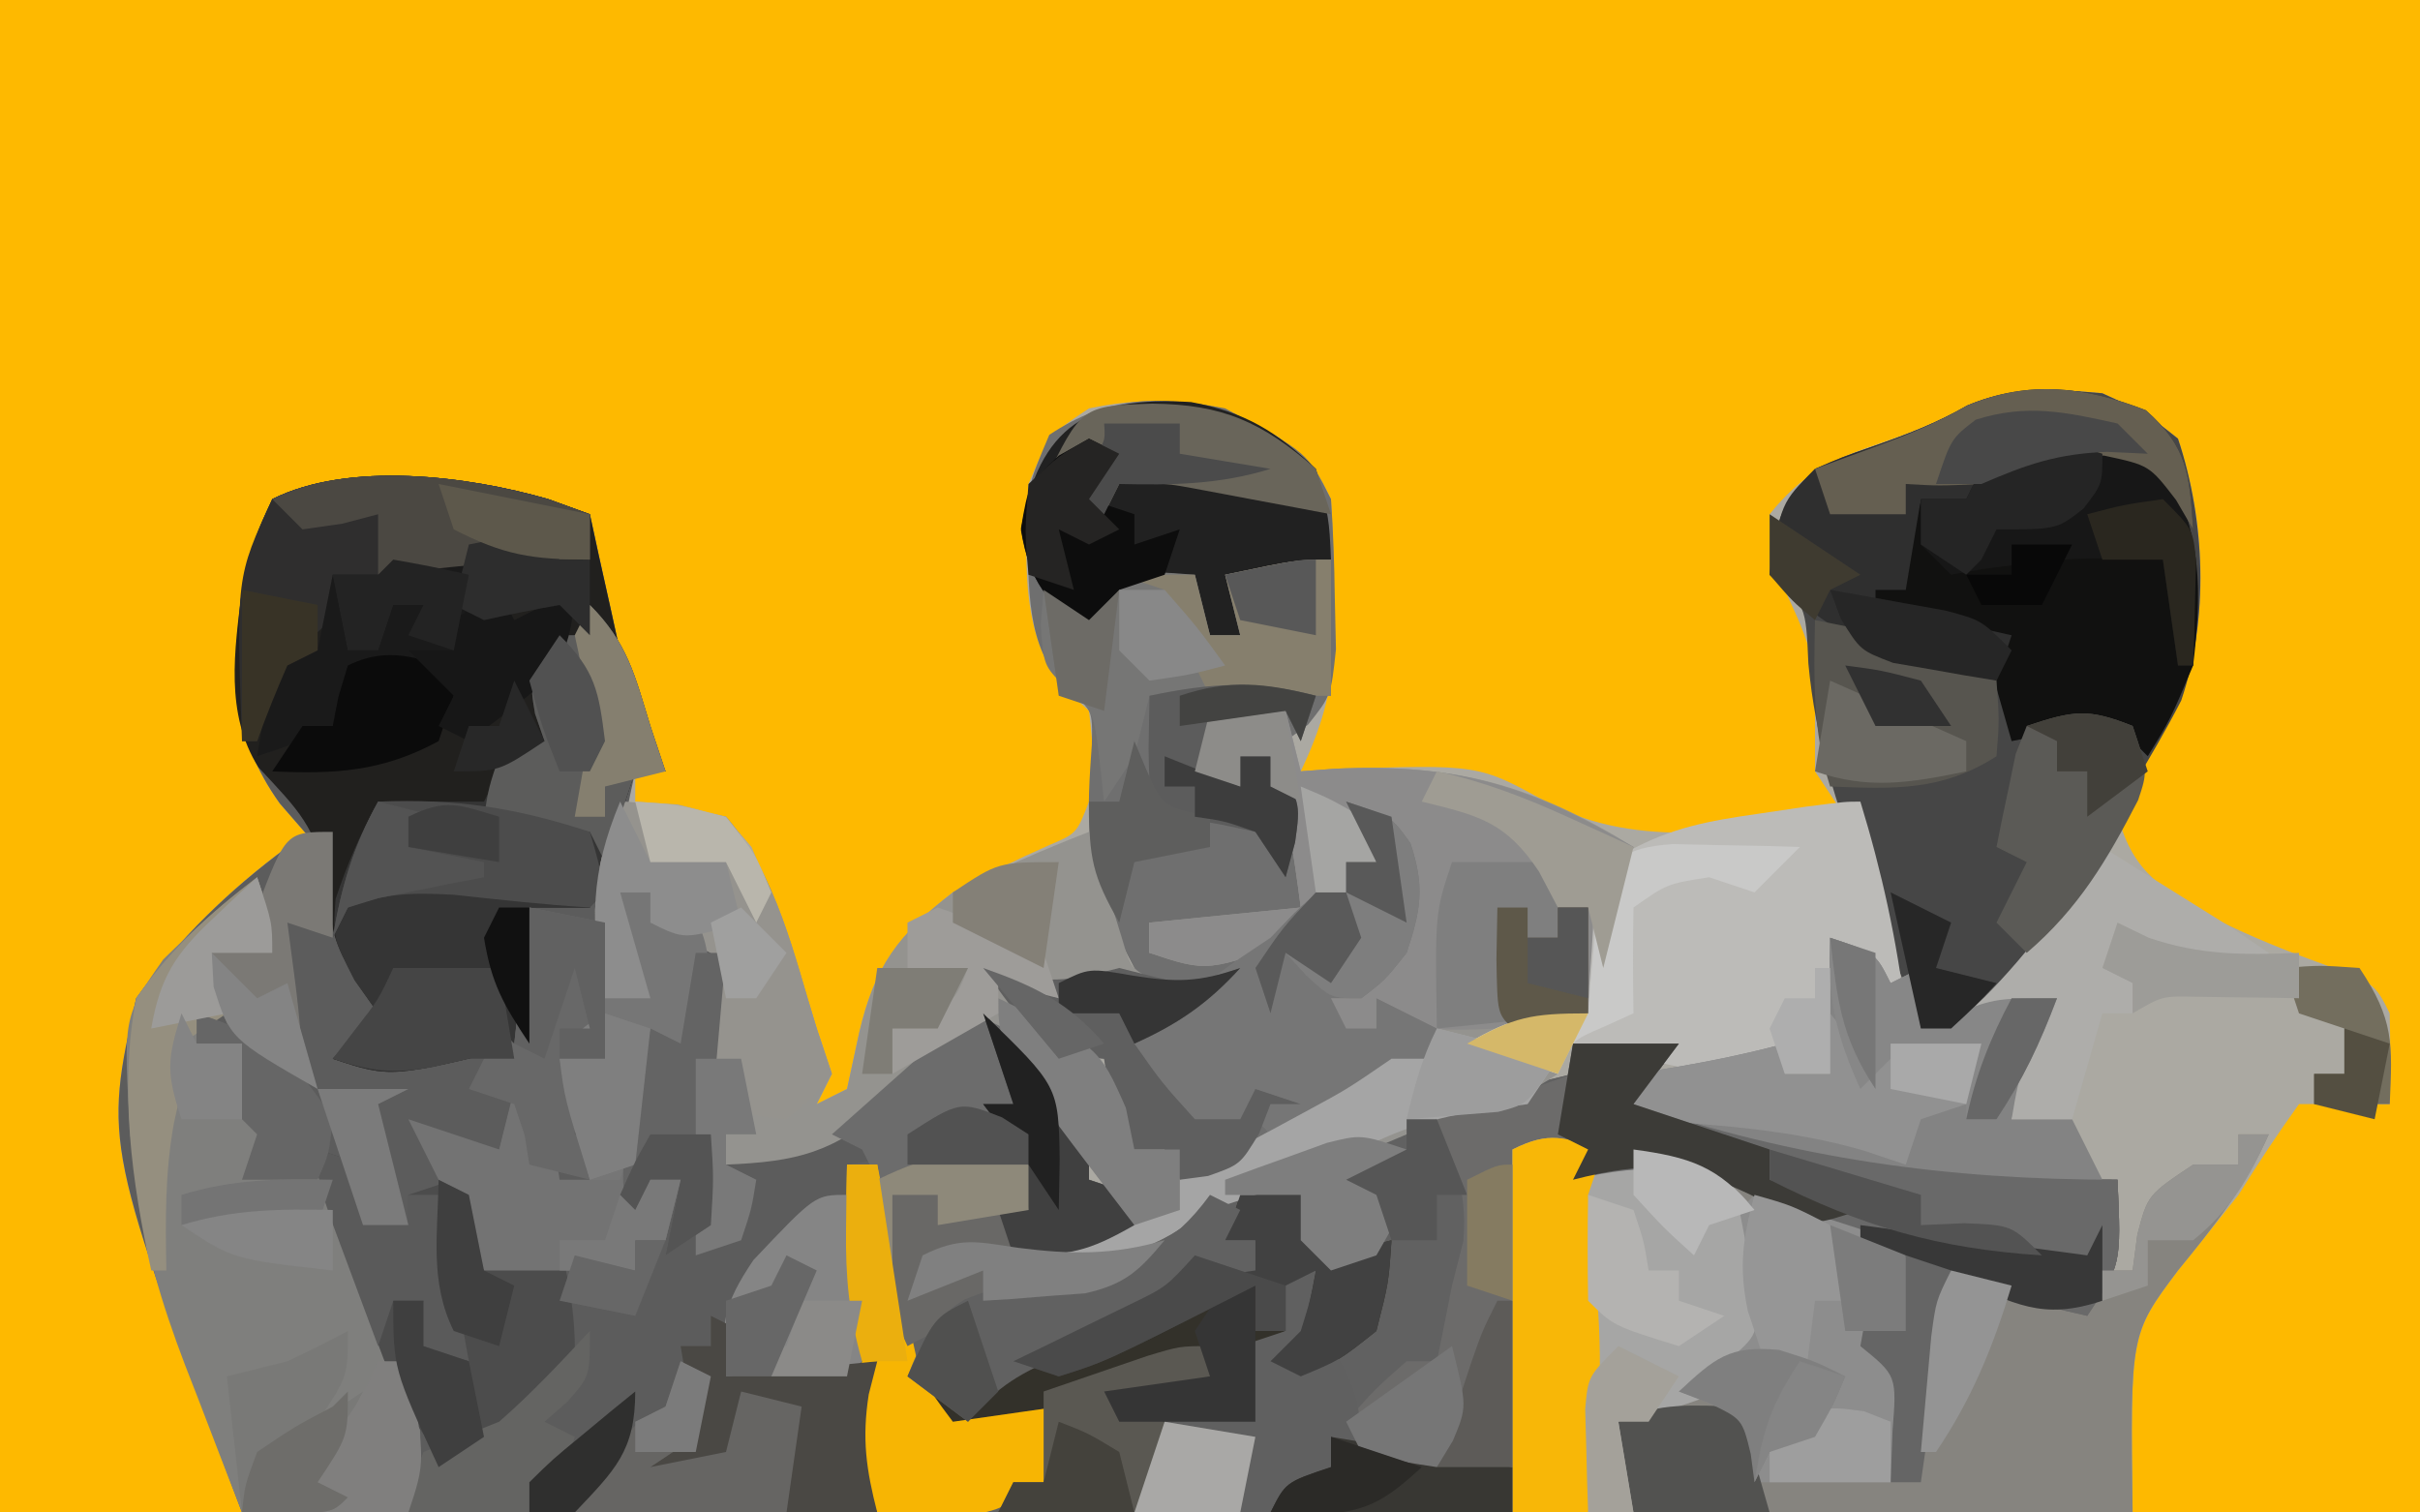 <?xml version="1.0" encoding="UTF-8"?>
<svg version="1.1" xmlns="http://www.w3.org/2000/svg" width="160" height="100">
<path d="M0 0 C52.8 0 105.6 0 160 0 C160 33 160 66 160 100 C107.2 100 54.4 100 0 100 C0 67 0 34 0 0 Z " fill="#FEB900" transform="translate(0,0)"/>
<path d="M0 0 C2.875 1.312 2.875 1.312 5 3 C6.805 8.415 7.124 14.995 5.105 20.391 C4.392 21.711 3.665 23.024 2.922 24.328 C1.861 26.101 1.861 26.101 1.25 28.688 C2.365 32.125 4.628 33.129 7.691 34.871 C9.91 35.956 12.115 36.852 14.438 37.688 C18 39 18 39 19 41 C19.04 43 19.043 45 19 47 C17 47 15 47 13 47 C11.594 48.95 10.27 50.96 9 53 C7.676 54.674 6.344 56.342 5 58 C1.841 62.209 1.841 62.209 2 74 C-39.25 74 -80.5 74 -123 74 C-132.134 49.644 -132.134 49.644 -130 40 C-127.155 36.049 -123.909 32.897 -120 30 C-119.34 30 -118.68 30 -118 30 C-119.237 28.577 -119.237 28.577 -120.5 27.125 C-123.766 22.564 -123.687 18.427 -123 13 C-122.125 9.438 -122.125 9.438 -121 7 C-115.94 4.47 -108.076 5.458 -102.75 7 C-101.843 7.33 -100.935 7.66 -100 8 C-99.807 8.892 -99.613 9.784 -99.414 10.703 C-99.023 12.459 -99.023 12.459 -98.625 14.25 C-98.37 15.41 -98.115 16.57 -97.852 17.766 C-97.142 20.461 -96.369 22.595 -95 25 C-95.66 25 -96.32 25 -97 25 C-97 25.66 -97 26.32 -97 27 C-95.608 27.093 -95.608 27.093 -94.188 27.188 C-91 28 -91 28 -89.312 30 C-87.597 33.922 -86.27 37.915 -85 42 C-84.67 42.99 -84.34 43.98 -84 45 C-84.495 45.99 -84.495 45.99 -85 47 C-84.34 46.67 -83.68 46.34 -83 46 C-82.732 44.763 -82.464 43.525 -82.188 42.25 C-81.166 37.884 -79.596 35.814 -76 33 C-73.921 31.874 -71.834 30.85 -69.672 29.895 C-67.813 29.107 -67.813 29.107 -67 27 C-66.667 24.042 -66.667 24.042 -67 21 C-67.481 20.563 -67.962 20.126 -68.457 19.676 C-71.703 16.151 -71.178 10.562 -71 6 C-69.625 2.75 -69.625 2.75 -67 1 C-62.159 0.001 -58.854 0.543 -54.5 2.875 C-52 5 -52 5 -51 7 C-50.877 9.101 -50.824 11.207 -50.812 13.312 C-50.798 14.443 -50.784 15.574 -50.77 16.738 C-50.995 19.932 -51.637 22.128 -53 25 C-52.238 24.954 -51.476 24.907 -50.691 24.859 C-41.233 24.529 -41.233 24.529 -36.688 27.062 C-30.561 30.296 -23.627 28.803 -17 28 C-17.99 26.515 -17.99 26.515 -19 25 C-19 22.667 -19 20.333 -19 18 C-19.894 15.391 -19.894 15.391 -21 13 C-21.812 10.375 -21.812 10.375 -22 8 C-19.99 5.491 -18.075 4.449 -15.062 3.438 C-12.858 2.676 -10.964 1.979 -8.938 0.812 C-5.865 -0.476 -3.287 -0.288 0 0 Z " fill="#ABA9A2" transform="translate(139,26)"/>
<path d="M0 0 C0.907 0.33 1.815 0.66 2.75 1 C2.943 1.892 3.137 2.784 3.336 3.703 C3.727 5.459 3.727 5.459 4.125 7.25 C4.38 8.41 4.635 9.57 4.898 10.766 C5.608 13.461 6.381 15.595 7.75 18 C7.09 18 6.43 18 5.75 18 C5.41 19.561 5.079 21.124 4.75 22.688 C4.564 23.558 4.379 24.428 4.188 25.324 C3.76 27.937 3.674 30.358 3.75 33 C4.74 32.505 4.74 32.505 5.75 32 C5.255 29.03 5.255 29.03 4.75 26 C8.75 26 8.75 26 10.5 27.562 C12.159 30.798 11.814 33.4 11.75 37 C12.631 39.354 12.631 39.354 13.75 41 C12.76 41.495 12.76 41.495 11.75 42 C11.75 42.66 11.75 43.32 11.75 44 C17.837 42.152 21.483 39.825 25.988 35.328 C26.57 34.89 27.151 34.452 27.75 34 C31.241 35.164 31.602 35.89 33.438 38.938 C33.874 39.648 34.311 40.358 34.762 41.09 C35.75 43 35.75 43 35.75 45 C36.74 45.33 37.73 45.66 38.75 46 C38.75 46.66 38.75 47.32 38.75 48 C37.76 48.66 36.77 49.32 35.75 50 C40.646 48.123 40.646 48.123 44.75 45 C46.703 44.219 46.703 44.219 49 43.5 C49.808 43.243 50.616 42.987 51.449 42.723 C52.208 42.484 52.968 42.246 53.75 42 C54.761 41.649 55.771 41.299 56.812 40.938 C60.426 39.784 64.063 38.89 67.75 38 C67.75 37.34 67.75 36.68 67.75 36 C70.06 36 72.37 36 74.75 36 C73.76 37.32 72.77 38.64 71.75 40 C82.511 43.615 92.442 45 103.75 45 C104 50.625 104 50.625 101.75 54 C94.189 52.318 87.405 49.701 80.498 46.25 C75.864 44.061 72.9 43.799 67.75 45 C68.245 44.01 68.245 44.01 68.75 43 C67.1 43 65.45 43 63.75 43 C63.75 50.92 63.75 58.84 63.75 67 C36.03 67 8.31 67 -20.25 67 C-29.384 42.644 -29.384 42.644 -27.25 33 C-24.405 29.049 -21.159 25.897 -17.25 23 C-16.59 23 -15.93 23 -15.25 23 C-16.488 21.577 -16.488 21.577 -17.75 20.125 C-21.016 15.564 -20.937 11.427 -20.25 6 C-19.375 2.438 -19.375 2.438 -18.25 0 C-13.19 -2.53 -5.326 -1.542 0 0 Z " fill="#5C5C5C" transform="translate(36.25,33)"/>
<path d="M0 0 C2.31 0 4.62 0 7 0 C6.01 1.32 5.02 2.64 4 4 C14.761 7.615 24.692 9 36 9 C36.25 14.625 36.25 14.625 34 18 C26.439 16.318 19.655 13.701 12.748 10.25 C8.114 8.061 5.15 7.799 0 9 C0.33 8.34 0.66 7.68 1 7 C-0.65 7 -2.3 7 -4 7 C-4 14.92 -4 22.84 -4 31 C-17.86 31 -31.72 31 -46 31 C-48.011 25.973 -48.08 25.681 -47 21 C-47.331 19.666 -47.665 18.333 -48 17 C-48.065 15.418 -48.086 13.833 -48.062 12.25 C-48.053 11.451 -48.044 10.652 -48.035 9.828 C-48.024 9.225 -48.012 8.622 -48 8 C-46.564 7.804 -45.126 7.619 -43.688 7.438 C-42.887 7.333 -42.086 7.229 -41.262 7.121 C-39 7 -39 7 -36 8 C-36.33 9.98 -36.66 11.96 -37 14 C-31.641 13.546 -28.555 12.928 -24 10 C-16.192 6.577 -8.277 3.998 0 2 C0 1.34 0 0.68 0 0 Z " fill="#616161" transform="translate(104,69)"/>
<path d="M0 0 C0.66 0 1.32 0 2 0 C6.237 0.614 9.737 2.111 13.625 3.875 C19.62 6.539 25.611 8.514 32 10 C32.33 9.34 32.66 8.68 33 8 C33.66 8 34.32 8 35 8 C35.103 7.216 35.206 6.433 35.312 5.625 C36 3 36 3 39 1 C39.99 1 40.98 1 42 1 C42 0.34 42 -0.32 42 -1 C42.66 -1 43.32 -1 44 -1 C42.469 2.444 40.383 5.095 38 8 C34.841 12.209 34.841 12.209 35 24 C21.47 24 7.94 24 -6 24 C-6 16.08 -6 8.16 -6 0 C-3.483 -1.258 -2.634 -0.741 0 0 Z " fill="#86847F" transform="translate(106,76)"/>
<path d="M0 0 C5.463 2.927 5.463 2.927 7 6 C7.148 8.142 7.221 10.29 7.25 12.438 C7.276 13.591 7.302 14.745 7.328 15.934 C7 19 7 19 5.484 20.91 C4.75 21.45 4.75 21.45 4 22 C4 21.34 4 20.68 4 20 C2.35 20.33 0.7 20.66 -1 21 C-1 21.99 -1 22.98 -1 24 C-0.34 24.33 0.32 24.66 1 25 C1 24.34 1 23.68 1 23 C1.66 23 2.32 23 3 23 C5.429 26.644 5.162 28.712 5 33 C1.218 34.837 -0.946 35.158 -5 34 C-5 34.66 -5 35.32 -5 36 C0.355 35.803 0.355 35.803 4.875 33.438 C5.246 32.963 5.617 32.489 6 32 C6.66 32 7.32 32 8 32 C8 31.34 8 30.68 8 30 C8.66 30 9.32 30 10 30 C9.34 28.68 8.68 27.36 8 26 C11 27 11 27 12.25 28.75 C13.206 31.617 12.951 33.148 12 36 C10.562 37.812 10.562 37.812 9 39 C8.34 39 7.68 39 7 39 C7.33 39.66 7.66 40.32 8 41 C8.66 41 9.32 41 10 41 C10 40.34 10 39.68 10 39 C11.32 39.66 12.64 40.32 14 41 C14 41.66 14 42.32 14 43 C12.824 43.578 11.649 44.155 10.438 44.75 C7.604 46.159 4.851 47.643 2.125 49.25 C-1 51 -1 51 -3 51 C-3.33 50.34 -3.66 49.68 -4 49 C-4.99 49 -5.98 49 -7 49 C-7.33 47.02 -7.66 45.04 -8 43 C-8.866 42.907 -8.866 42.907 -9.75 42.812 C-12.887 41.68 -14.092 39.658 -16 37 C-14.917 37.278 -14.917 37.278 -13.812 37.562 C-10.872 38.02 -8.859 37.735 -6 37 C-6.495 36.051 -6.99 35.102 -7.5 34.125 C-9.279 30.088 -9.136 26.577 -8.812 22.234 C-8.763 19.926 -8.763 19.926 -10.441 18.57 C-13.303 15.687 -12.902 11.778 -13.113 7.898 C-13 5 -13 5 -11.625 1.75 C-7.773 -0.818 -4.494 -0.863 0 0 Z " fill="#6F6F6F" transform="translate(81,27)"/>
<path d="M0 0 C2.875 1.312 2.875 1.312 5 3 C6.801 8.403 7.058 14.888 5.211 20.32 C4.212 22.264 3.116 24.122 2 26 C1.526 27.196 1.051 28.392 0.562 29.625 C-1.82 34.77 -5.11 38.965 -10 42 C-10.66 42 -11.32 42 -12 42 C-12.713 40.099 -13.425 38.198 -14.137 36.297 C-14.697 34.806 -15.262 33.316 -15.832 31.828 C-17.63 27.116 -18.971 22.883 -19.438 17.875 C-19.606 13.995 -19.606 13.995 -22 12 C-21.67 8.703 -21.377 7.377 -19 5 C-17.195 4.219 -17.195 4.219 -15.125 3.5 C-12.91 2.717 -10.977 1.987 -8.938 0.812 C-5.865 -0.476 -3.287 -0.288 0 0 Z " fill="#464646" transform="translate(139,26)"/>
<path d="M0 0 C1.65 0 3.3 0 5 0 C5.495 1.98 5.495 1.98 6 4 C7.125 3.913 7.125 3.913 8.273 3.824 C16.158 3.477 21.303 4.852 28 9 C27.63 10.797 27.228 12.588 26.812 14.375 C26.482 15.872 26.482 15.872 26.145 17.398 C25 20 25 20 22.387 21.352 C21.205 21.673 21.205 21.673 20 22 C20.99 22.66 21.98 23.32 23 24 C19.602 26.233 16.956 27.246 13 28 C10.658 28.979 8.325 29.98 6 31 C4.969 31.33 3.938 31.66 2.875 32 C-0.034 32.893 -0.034 32.893 -2.5 34.562 C-5.351 36.202 -7.755 36.623 -11 37 C-7.25 34 -7.25 34 -5 34 C-5.398 33.481 -5.797 32.961 -6.207 32.426 C-9.022 28.721 -11.714 25.064 -14 21 C-16.949 22.33 -19 23.817 -21.312 26.062 C-24.853 29.212 -27.315 29.809 -32 30 C-32 28.68 -32 27.36 -32 26 C-32.33 25.34 -32.66 24.68 -33 24 C-33.134 21.328 -33.043 18.677 -33 16 C-34.32 15.34 -35.64 14.68 -37 14 C-37 13.34 -37 12.68 -37 12 C-37.66 12 -38.32 12 -39 12 C-38.34 14.31 -37.68 16.62 -37 19 C-37.99 19 -38.98 19 -40 19 C-41.007 13.965 -40.974 10.761 -39 6 C-35.688 6.188 -35.688 6.188 -32 7 C-28.642 10.838 -27.496 16.188 -26 21 C-25.67 21.99 -25.34 22.98 -25 24 C-25.33 24.66 -25.66 25.32 -26 26 C-25.34 25.67 -24.68 25.34 -24 25 C-23.732 23.762 -23.464 22.525 -23.188 21.25 C-22.155 16.87 -20.647 14.793 -17 12 C-14.061 10.496 -11.075 9.199 -8 8 C-7.807 8.638 -7.613 9.276 -7.414 9.934 C-7.023 11.173 -7.023 11.173 -6.625 12.438 C-6.37 13.261 -6.115 14.085 -5.852 14.934 C-5.191 17.178 -5.191 17.178 -3 18 C-5.97 18.33 -8.94 18.66 -12 19 C-12 19.33 -12 19.66 -12 20 C-11.216 20.392 -10.432 20.784 -9.625 21.188 C-6.36 23.442 -5.923 25.224 -5 29 C-4.01 29 -3.02 29 -2 29 C-2 29.66 -2 30.32 -2 31 C-0.228 30.043 1.542 29.085 3.312 28.125 C4.299 27.591 5.285 27.058 6.301 26.508 C9.096 24.993 9.096 24.993 12 23 C12.99 23 13.98 23 15 23 C13.68 21.68 12.36 20.36 11 19 C11 19.66 11 20.32 11 21 C10.01 21.33 9.02 21.66 8 22 C8 21.01 8 20.02 8 19 C8.66 19 9.32 19 10 19 C10.495 17.515 10.495 17.515 11 16 C11.66 15.67 12.32 15.34 13 15 C12.344 11.39 12.344 11.39 11 8 C11 8.66 11 9.32 11 10 C10.34 10 9.68 10 9 10 C9 10.66 9 11.32 9 12 C8.34 12 7.68 12 7 12 C6.67 12.99 6.34 13.98 6 15 C-0.158 17.281 -0.158 17.281 -4 16 C-4 15.34 -4 14.68 -4 14 C-0.7 13.67 2.6 13.34 6 13 C5.542 9.531 5.109 6.326 4 3 C3.34 3 2.68 3 2 3 C2 3.66 2 4.32 2 5 C1.01 4.67 0.02 4.34 -1 4 C-0.67 2.68 -0.34 1.36 0 0 Z " fill="#94938F" transform="translate(80,47)"/>
<path d="M0 0 C0.907 0.33 1.815 0.66 2.75 1 C2.943 1.892 3.137 2.784 3.336 3.703 C3.727 5.459 3.727 5.459 4.125 7.25 C4.38 8.41 4.635 9.57 4.898 10.766 C5.608 13.461 6.381 15.595 7.75 18 C7.09 18 6.43 18 5.75 18 C4.76 20.97 3.77 23.94 2.75 27 C1.43 27 0.11 27 -1.25 27 C-1.25 29.97 -1.25 32.94 -1.25 36 C-10.393 38.286 -10.393 38.286 -14.25 37 C-13.26 36.01 -12.27 35.02 -11.25 34 C-11.724 33.319 -12.199 32.639 -12.688 31.938 C-14.25 29 -14.25 29 -14.625 25.562 C-15.312 21.646 -16.543 20.556 -19.164 17.73 C-21.392 14.18 -20.75 10.01 -20.25 6 C-19.375 2.438 -19.375 2.438 -18.25 0 C-13.19 -2.53 -5.326 -1.542 0 0 Z " fill="#21201E" transform="translate(36.25,33)"/>
<path d="M0 0 C1 3 1 3 1 5 C-0.32 5 -1.64 5 -3 5 C-2.67 6.32 -2.34 7.64 -2 9 C-2.66 9 -3.32 9 -4 9 C-4 9.66 -4 10.32 -4 11 C-3.01 11 -2.02 11 -1 11 C-0.34 13.31 0.32 15.62 1 18 C0.67 18.33 0.34 18.66 0 19 C0.78 19.057 1.56 19.113 2.363 19.172 C5 20 5 20 6.293 22.328 C6.588 23.292 6.883 24.257 7.188 25.25 C7.49 26.204 7.793 27.158 8.105 28.141 C8.401 29.084 8.696 30.028 9 31 C9.375 31.875 9.75 32.751 10.137 33.652 C11.268 36.728 10.731 38.858 10 42 C6.37 42 2.74 42 -1 42 C-1.986 39.461 -2.964 36.919 -3.938 34.375 C-4.215 33.662 -4.493 32.949 -4.779 32.215 C-6.329 28.144 -7.474 24.351 -8 20 C-8.125 19.033 -8.25 18.066 -8.379 17.07 C-8.867 9.241 -8.867 9.241 -6.215 5.445 C-4.228 3.476 -2.227 1.69 0 0 Z " fill="#7F7F7D" transform="translate(17,58)"/>
<path d="M0 0 C2.31 0 4.62 0 7 0 C6.01 1.32 5.02 2.64 4 4 C14.761 7.615 24.692 9 36 9 C36.25 14.625 36.25 14.625 34 18 C26.439 16.318 19.655 13.701 12.748 10.25 C8.114 8.061 5.15 7.799 0 9 C0.33 8.34 0.66 7.68 1 7 C-0.65 7 -2.3 7 -4 7 C-4 14.92 -4 22.84 -4 31 C-9.28 31 -14.56 31 -20 31 C-19 29 -19 29 -16 28 C-15.67 27.01 -15.34 26.02 -15 25 C-13.062 22.812 -13.062 22.812 -11 21 C-10.34 21 -9.68 21 -9 21 C-8.657 19.335 -8.326 17.668 -8 16 C-7.629 14.546 -7.629 14.546 -7.25 13.062 C-6.937 9.222 -8.058 7.262 -10 4 C-8.907 3.856 -7.814 3.711 -6.688 3.562 C-3.069 3.117 -3.069 3.117 0 2 C0 1.34 0 0.68 0 0 Z " fill="#6C6B6A" transform="translate(104,69)"/>
<path d="M0 0 C2.484 2.484 2.98 4.669 4 8 C4.33 8.99 4.66 9.98 5 11 C4.34 11 3.68 11 3 11 C2.01 13.97 1.02 16.94 0 20 C-1.32 20 -2.64 20 -4 20 C-4 22.97 -4 25.94 -4 29 C-13.143 31.286 -13.143 31.286 -17 30 C-16.01 29.01 -15.02 28.02 -14 27 C-14.516 26.278 -15.031 25.556 -15.562 24.812 C-17 22 -17 22 -16.812 19.438 C-16.05 17.15 -15.17 15.105 -14 13 C-11.69 13 -9.38 13 -7 13 C-6.34 11.68 -5.68 10.36 -5 9 C-4.34 9 -3.68 9 -3 9 C-3.206 8.402 -3.413 7.804 -3.625 7.188 C-4 5 -4 5 -2 2 C-1.34 2 -0.68 2 0 2 C0 1.34 0 0.68 0 0 Z " fill="#353535" transform="translate(39,40)"/>
<path d="M0 0 C0.66 0 1.32 0 2 0 C5.738 0.479 7.626 1.041 10 4 C10.617 6.156 10.617 6.156 10.875 8.5 C11.026 9.66 11.026 9.66 11.18 10.844 C11 13 11 13 9.738 14.707 C7.088 16.679 4.172 17.222 1 18 C1.33 19.98 1.66 21.96 2 24 C-0.64 24 -3.28 24 -6 24 C-6 16.08 -6 8.16 -6 0 C-3.483 -1.258 -2.634 -0.741 0 0 Z " fill="#A6A6A5" transform="translate(106,76)"/>
<path d="M0 0 C1.65 0 3.3 0 5 0 C5.33 1.32 5.66 2.64 6 4 C7.125 3.913 7.125 3.913 8.273 3.824 C16.342 3.469 21.048 4.911 28 9 C27.01 12.63 26.02 16.26 25 20 C21.078 20.981 18.018 21.219 14 21 C13.01 20.34 12.02 19.68 11 19 C11 19.66 11 20.32 11 21 C10.01 21.33 9.02 21.66 8 22 C8 21.01 8 20.02 8 19 C8.66 19 9.32 19 10 19 C10.33 18.01 10.66 17.02 11 16 C11.66 15.67 12.32 15.34 13 15 C12.344 11.39 12.344 11.39 11 8 C11 8.66 11 9.32 11 10 C10.34 10 9.68 10 9 10 C9 10.66 9 11.32 9 12 C8.34 12 7.68 12 7 12 C6.67 12.99 6.34 13.98 6 15 C-0.158 17.281 -0.158 17.281 -4 16 C-4 15.34 -4 14.68 -4 14 C-0.7 13.67 2.6 13.34 6 13 C5.542 9.531 5.109 6.326 4 3 C3.34 3 2.68 3 2 3 C2 3.66 2 4.32 2 5 C1.01 4.67 0.02 4.34 -1 4 C-0.67 2.68 -0.34 1.36 0 0 Z " fill="#8C8B8B" transform="translate(80,47)"/>
<path d="M0 0 C1.43 4.672 2.404 9.131 3 14 C1.35 12.35 -0.3 10.7 -2 9 C-2 11.97 -2 14.94 -2 18 C-3.32 17.67 -4.64 17.34 -6 17 C-6.99 17.33 -7.98 17.66 -9 18 C-11.48 17.66 -11.48 17.66 -14.188 17.062 C-15.089 16.868 -15.99 16.673 -16.918 16.473 C-17.605 16.317 -18.292 16.161 -19 16 C-19.33 16.66 -19.66 17.32 -20 18 C-21.98 17.34 -23.96 16.68 -26 16 C-22.912 14.235 -21.767 14 -18 14 C-17.974 13.385 -17.948 12.77 -17.922 12.137 C-17.865 11.328 -17.808 10.52 -17.75 9.688 C-17.704 8.887 -17.657 8.086 -17.609 7.262 C-17 5 -17 5 -15.34 3.281 C-12.485 1.718 -10.029 1.271 -6.812 0.812 C-5.213 0.575 -5.213 0.575 -3.582 0.332 C-1 0 -1 0 0 0 Z " fill="#BCBBB8" transform="translate(123,53)"/>
<path d="M0 0 C2.677 4.086 2.563 8.278 2 13 C0.5 16.562 0.5 16.562 -1 19 C-1.66 18.34 -2.32 17.68 -3 17 C-6.597 17.323 -6.597 17.323 -10 18 C-10.66 15.69 -11.32 13.38 -12 11 C-14.64 10.67 -17.28 10.34 -20 10 C-19.67 8.68 -19.34 7.36 -19 6 C-18.34 6 -17.68 6 -17 6 C-16.67 4.68 -16.34 3.36 -16 2 C-15.01 2 -14.02 2 -13 2 C-12.67 1.34 -12.34 0.68 -12 0 C-7.575 -2.603 -4.635 -1.924 0 0 Z " fill="#111110" transform="translate(143,31)"/>
<path d="M0 0 C3 1 3 1 4 3 C4.66 2.67 5.32 2.34 6 2 C6 3.32 6 4.64 6 6 C6.742 5.67 7.485 5.34 8.25 5 C11 4 11 4 15 4 C14.691 4.763 14.381 5.526 14.062 6.312 C13.321 8.188 12.638 10.087 12 12 C13.32 12 14.64 12 16 12 C16.66 13.32 17.32 14.64 18 16 C17 17 17 17 13.895 17.02 C12.533 16.961 11.173 16.891 9.812 16.812 C9.102 16.771 8.391 16.73 7.658 16.688 C0.438 16.149 -6.136 14.306 -13 12 C-13 11.01 -13 10.02 -13 9 C-12.092 8.856 -11.185 8.711 -10.25 8.562 C-7.785 8.136 -5.412 7.649 -3 7 C-3 7.66 -3 8.32 -3 9 C-2.01 9 -1.02 9 0 9 C0 6.03 0 3.06 0 0 Z " fill="#838383" transform="translate(121,62)"/>
<path d="M0 0 C1.32 0 2.64 0 4 0 C4.66 1.32 5.32 2.64 6 4 C7.32 3.67 8.64 3.34 10 3 C9.812 5.812 9.812 5.812 9 9 C6.562 10.938 6.562 10.938 4 12 C3.34 11.67 2.68 11.34 2 11 C2.66 10.34 3.32 9.68 4 9 C4.643 6.931 4.643 6.931 5 5 C4.01 5.495 4.01 5.495 3 6 C3 6.99 3 7.98 3 9 C2.01 9.495 2.01 9.495 1 10 C1.33 11.32 1.66 12.64 2 14 C-0.491 14.687 -2.379 15 -5 15 C-5.144 15.619 -5.289 16.238 -5.438 16.875 C-6 19 -6 19 -7 21 C-9.97 21 -12.94 21 -16 21 C-15.67 20.34 -15.34 19.68 -15 19 C-14.34 19 -13.68 19 -13 19 C-13 17.68 -13 16.36 -13 15 C-14.98 15.33 -16.96 15.66 -19 16 C-19.66 14.68 -20.32 13.36 -21 12 C-19.515 12.99 -19.515 12.99 -18 14 C-17.154 13.237 -16.309 12.474 -15.438 11.688 C-12.226 9 -8.91 7.52 -5 6 C-4.237 5.588 -3.474 5.175 -2.688 4.75 C-2.131 4.503 -1.574 4.255 -1 4 C-0.34 4.33 0.32 4.66 1 5 C1 4.34 1 3.68 1 3 C0.34 3 -0.32 3 -1 3 C-0.67 2.01 -0.34 1.02 0 0 Z " fill="#33312A" transform="translate(82,79)"/>
<path d="M0 0 C3.569 0.661 5.643 1.934 8.258 4.418 C9.133 7.668 9.133 7.668 9.258 10.418 C7.278 11.078 5.298 11.738 3.258 12.418 C3.258 13.408 3.258 14.398 3.258 15.418 C2.598 15.418 1.938 15.418 1.258 15.418 C0.928 14.428 0.598 13.438 0.258 12.418 C-2.158 12.168 -2.158 12.168 -4.742 12.418 C-5.732 13.903 -5.732 13.903 -6.742 15.418 C-9.49 13.185 -10.639 12.027 -11.242 8.48 C-10.101 1.489 -6.653 -0.406 0 0 Z " fill="#212121" transform="translate(78.742,26.582)"/>
<path d="M0 0 C3 1 3 1 4.25 2.75 C5.206 5.617 4.951 7.148 4 10 C2.562 11.812 2.562 11.812 1 13 C0.34 13 -0.32 13 -1 13 C-0.67 13.66 -0.34 14.32 0 15 C0.66 15 1.32 15 2 15 C2 14.34 2 13.68 2 13 C3.32 13.66 4.64 14.32 6 15 C6 15.66 6 16.32 6 17 C4.73 17.648 3.459 18.294 2.188 18.938 C1.48 19.297 0.772 19.657 0.043 20.027 C-2 21 -2 21 -5 22 C-5.33 21.67 -5.66 21.34 -6 21 C-7.675 21.286 -9.344 21.618 -11 22 C-12.65 19.69 -14.3 17.38 -16 15 C-15.67 14.34 -15.34 13.68 -15 13 C-14.34 13.66 -13.68 14.32 -13 15 C-12.237 14.381 -11.474 13.762 -10.688 13.125 C-8 11 -8 11 -5 9 C-4.484 8.464 -3.969 7.928 -3.438 7.375 C-2 6 -2 6 0 6 C0 5.34 0 4.68 0 4 C0.66 4 1.32 4 2 4 C1.34 2.68 0.68 1.36 0 0 Z " fill="#767676" transform="translate(89,53)"/>
<path d="M0 0 C2.31 0 4.62 0 7 0 C5.515 1.98 5.515 1.98 4 4 C14.761 7.615 24.692 9 36 9 C36.25 14.625 36.25 14.625 34 18 C26.439 16.318 19.655 13.701 12.748 10.25 C8.114 8.061 5.15 7.799 0 9 C0.33 8.34 0.66 7.68 1 7 C0.34 6.67 -0.32 6.34 -1 6 C-0.67 4.02 -0.34 2.04 0 0 Z " fill="#696969" transform="translate(104,69)"/>
<path d="M0 0 C2.778 2.451 2.884 4.258 3.125 7.875 C2.754 7.236 2.382 6.596 2 5.938 C-0.516 3.17 -2.194 3.096 -5.875 2.875 C-8.644 3.244 -8.644 3.244 -10.875 3.875 C-11.205 4.865 -11.535 5.855 -11.875 6.875 C-12.865 6.545 -13.855 6.215 -14.875 5.875 C-15.205 7.855 -15.535 9.835 -15.875 11.875 C-16.535 11.875 -17.195 11.875 -17.875 11.875 C-17.875 12.205 -17.875 12.535 -17.875 12.875 C-13.42 13.865 -13.42 13.865 -8.875 14.875 C-9.205 15.865 -9.535 16.855 -9.875 17.875 C-16.34 16.912 -20.169 15.46 -24.875 10.875 C-24.125 6.125 -24.125 6.125 -21.875 3.875 C-20.07 3.094 -20.07 3.094 -18 2.375 C-15.785 1.592 -13.852 0.862 -11.812 -0.312 C-7.762 -2.011 -4.006 -1.567 0 0 Z " fill="#2F2F2F" transform="translate(141.875,27.125)"/>
<path d="M0 0 C1.48 0.476 2.959 0.956 4.438 1.438 C5.261 1.704 6.085 1.971 6.934 2.246 C9 3 9 3 10 4 C10.041 5.666 10.043 7.334 10 9 C9.34 8.67 8.68 8.34 8 8 C8.33 8.66 8.66 9.32 9 10 C9.33 10 9.66 10 10 10 C9.67 12.97 9.34 15.94 9 19 C6.03 19 3.06 19 0 19 C-0.33 17.68 -0.66 16.36 -1 15 C-2.984 13.716 -2.984 13.716 -5 13 C-4.154 12.505 -3.309 12.01 -2.438 11.5 C0.213 9.341 0.213 9.341 0.074 6.988 C-0.225 4.982 -0.609 2.99 -1 1 C-0.67 0.67 -0.34 0.34 0 0 Z " fill="#8D8D8D" transform="translate(116,79)"/>
<path d="M0 0 C0.99 0.33 1.98 0.66 3 1 C3 2.32 3 3.64 3 5 C3.99 5 4.98 5 6 5 C6 4.34 6 3.68 6 3 C6.99 2.67 7.98 2.34 9 2 C9.454 2.825 9.908 3.65 10.375 4.5 C10.911 5.325 11.447 6.15 12 7 C12.66 7 13.32 7 14 7 C14.33 5.68 14.66 4.36 15 3 C16.231 6.7 17.116 10.083 17 14 C14.8 17.055 12.169 19.007 9 21 C5.566 17.9 4.48 14.273 3 10 C2.44 8.541 1.878 7.082 1.312 5.625 C0 2 0 2 0 0 Z " fill="#4C4C4C" transform="translate(21,76)"/>
<path d="M0 0 C1.32 0 2.64 0 4 0 C5.45 2.341 6.043 3.58 5.758 6.359 C5.549 7.148 5.34 7.937 5.125 8.75 C4.921 9.549 4.718 10.348 4.508 11.172 C4.34 11.775 4.173 12.378 4 13 C3.34 12.67 2.68 12.34 2 12 C1.67 14.97 1.34 17.94 1 21 C1.33 20.34 1.66 19.68 2 19 C2.66 19 3.32 19 4 19 C3.67 20.32 3.34 21.64 3 23 C2.34 23 1.68 23 1 23 C1 23.66 1 24.32 1 25 C-2.333 25 -5.667 25 -9 25 C-10.667 21.667 -12.333 18.333 -14 15 C-12.02 15.66 -10.04 16.32 -8 17 C-7.67 15.68 -7.34 14.36 -7 13 C-6.34 13.33 -5.68 13.66 -5 14 C-4.375 16.562 -4.375 16.562 -4 19 C-3.34 19 -2.68 19 -2 19 C-2.66 16.36 -3.32 13.72 -4 11 C-3.34 10.67 -2.68 10.34 -2 10 C-1.67 9.01 -1.34 8.02 -1 7 C-0.34 6.67 0.32 6.34 1 6 C0.67 4.02 0.34 2.04 0 0 Z " fill="#737373" transform="translate(41,59)"/>
<path d="M0 0 C3.312 0.188 3.312 0.188 7 1 C10.358 4.838 11.504 10.188 13 15 C13.33 15.99 13.66 16.98 14 18 C12.75 19.562 12.75 19.562 11 21 C8.875 20.812 8.875 20.812 7 20 C5.393 16.785 5.943 13.564 6 10 C4.68 9.34 3.36 8.68 2 8 C2 7.34 2 6.68 2 6 C1.34 6 0.68 6 0 6 C0.66 8.31 1.32 10.62 2 13 C1.01 13 0.02 13 -1 13 C-2.007 7.965 -1.974 4.761 0 0 Z " fill="#95938E" transform="translate(41,53)"/>
<path d="M0 0 C0 2.97 0 5.94 0 9 C-3.96 9 -7.92 9 -12 9 C-12.33 10.32 -12.66 11.64 -13 13 C-13.99 14.485 -13.99 14.485 -15 16 C-15.103 15.072 -15.206 14.144 -15.312 13.188 C-15.693 10.024 -15.693 10.024 -17.562 8.438 C-19 7 -19 7 -19.188 4.312 C-19.126 3.549 -19.064 2.786 -19 2 C-17.515 2.99 -17.515 2.99 -16 4 C-15.34 3.01 -14.68 2.02 -14 1 C-11.375 0.812 -11.375 0.812 -9 1 C-8.67 2.32 -8.34 3.64 -8 5 C-7.34 5 -6.68 5 -6 5 C-6.33 3.68 -6.66 2.36 -7 1 C-2.25 0 -2.25 0 0 0 Z " fill="#767675" transform="translate(88,37)"/>
<path d="M0 0 C0.907 0.33 1.815 0.66 2.75 1 C2.75 1.99 2.75 2.98 2.75 4 C1.43 4 0.11 4 -1.25 4 C-7.469 4.023 -11.317 5 -15.875 9.367 C-17.608 11.425 -18.563 13.404 -19.25 16 C-19.58 16 -19.91 16 -20.25 16 C-20.635 5.168 -20.635 5.168 -18.25 0 C-13.19 -2.53 -5.326 -1.542 0 0 Z " fill="#2F2E2E" transform="translate(36.25,33)"/>
<path d="M0 0 C3.491 1.164 3.852 1.89 5.688 4.938 C6.343 6.003 6.343 6.003 7.012 7.09 C8 9 8 9 8 11 C8.99 11.33 9.98 11.66 11 12 C11 12.66 11 13.32 11 14 C7.912 15.765 6.767 16 3 16 C2.67 15.01 2.34 14.02 2 13 C2.66 13 3.32 13 4 13 C4 12.01 4 11.02 4 10 C0.7 10.33 -2.6 10.66 -6 11 C-6.33 10.34 -6.66 9.68 -7 9 C-7.66 8.67 -8.32 8.34 -9 8 C-6.03 5.36 -3.06 2.72 0 0 Z " fill="#6C6C6C" transform="translate(64,67)"/>
<path d="M0 0 C-0.33 0.99 -0.66 1.98 -1 3 C-0.887 4.879 -0.713 6.755 -0.5 8.625 C0.014 13.974 -0.204 18.696 -1 24 C-2.65 24 -4.3 24 -6 24 C-6 16.08 -6 8.16 -6 0 C-3.509 -1.245 -2.589 -0.777 0 0 Z " fill="#F8B707" transform="translate(106,76)"/>
<path d="M0 0 C0.66 0 1.32 0 2 0 C2.193 0.976 2.387 1.952 2.586 2.957 C2.846 4.229 3.107 5.502 3.375 6.812 C3.63 8.077 3.885 9.342 4.148 10.645 C4.828 14.102 4.828 14.102 7 17 C10.465 16.505 10.465 16.505 14 16 C13.688 18.375 13.688 18.375 13 21 C9.911 23.059 9.291 23.239 5.812 23.125 C4.554 23.084 3.296 23.043 2 23 C0.117 19.123 0.045 17.14 1 13 C0.669 11.666 0.335 10.333 0 9 C-0.065 7.418 -0.086 5.833 -0.062 4.25 C-0.053 3.451 -0.044 2.652 -0.035 1.828 C-0.024 1.225 -0.012 0.622 0 0 Z " fill="#F7B503" transform="translate(56,77)"/>
<path d="M0 0 C1.969 2.938 2.228 5.262 2.125 8.75 C2.107 9.549 2.089 10.348 2.07 11.172 C2.047 11.775 2.024 12.378 2 13 C1.67 13 1.34 13 1 13 C0.67 10.69 0.34 8.38 0 6 C-6.006 5.848 -6.006 5.848 -11.938 6.625 C-12.618 6.749 -13.299 6.872 -14 7 C-14.66 6.34 -15.32 5.68 -16 5 C-16 4.01 -16 3.02 -16 2 C-15.01 2 -14.02 2 -13 2 C-12.67 1.34 -12.34 0.68 -12 0 C-7.575 -2.603 -4.635 -1.924 0 0 Z " fill="#171717" transform="translate(143,31)"/>
<path d="M0 0 C0.99 0 1.98 0 3 0 C2.67 1.65 2.34 3.3 2 5 C2.66 5 3.32 5 4 5 C5.508 7.394 6.006 8.764 5.938 11.625 C5 14 5 14 3 15.312 C-1.033 16.237 -4.882 16.162 -9 16 C-8.312 13.125 -8.312 13.125 -7 10 C-4.375 8.625 -4.375 8.625 -2 8 C-2 7.01 -2 6.02 -2 5 C-1.01 4.67 -0.02 4.34 1 4 C0.67 2.68 0.34 1.36 0 0 Z " fill="#606060" transform="translate(84,84)"/>
<path d="M0 0 C0.33 0.66 0.66 1.32 1 2 C1.66 2 2.32 2 3 2 C3 3.65 3 5.3 3 7 C2.34 6.34 1.68 5.68 1 5 C-1.516 5.337 -1.516 5.337 -4 6 C-4.66 6 -5.32 6 -6 6 C-6 6.66 -6 7.32 -6 8 C-7.134 8.268 -8.269 8.536 -9.438 8.812 C-10.613 9.204 -11.789 9.596 -13 10 C-13.33 10.99 -13.66 11.98 -14 13 C-16.562 14.188 -16.562 14.188 -19 15 C-18.67 13.02 -18.34 11.04 -18 9 C-17.01 8.67 -16.02 8.34 -15 8 C-14.67 6.35 -14.34 4.7 -14 3 C-13.01 3 -12.02 3 -11 3 C-8.996 2.346 -6.996 1.679 -5 1 C-3.339 0.639 -1.674 0.295 0 0 Z " fill="#1A1A1A" transform="translate(36,35)"/>
<path d="M0 0 C1.836 1.142 3.669 2.288 5.5 3.438 C6.521 4.076 7.542 4.714 8.594 5.371 C9.388 5.909 10.182 6.446 11 7 C11 7.33 11 7.66 11 8 C7.375 8.201 5.135 7.858 2 6 C2 6.99 2 7.98 2 9 C2 9.66 2 10.32 2 11 C1.34 11 0.68 11 0 11 C-0.66 13.31 -1.32 15.62 -2 18 C-3.32 18 -4.64 18 -6 18 C-5.453 14.625 -4.945 12.918 -3 10 C-5.31 10.66 -7.62 11.32 -10 12 C-9.278 11.319 -8.556 10.639 -7.812 9.938 C-4.765 6.908 -2.428 3.538 0 0 Z " fill="#AEADAA" transform="translate(139,56)"/>
<path d="M0 0 C-0.33 1.98 -0.66 3.96 -1 6 C2.3 5.67 5.6 5.34 9 5 C5.85 8.15 5.196 8.422 1.062 9.062 C-2.339 9.601 -4.985 10.314 -8 12 C-9.802 8.17 -10.196 5.219 -10 1 C-6.218 -0.837 -4.054 -1.158 0 0 Z " fill="#696866" transform="translate(68,77)"/>
<path d="M0 0 C2.484 2.484 2.98 4.669 4 8 C4.33 8.99 4.66 9.98 5 11 C4.34 11 3.68 11 3 11 C2.34 12.98 1.68 14.96 1 17 C0.67 16.34 0.34 15.68 0 15 C-2.322 14.593 -4.657 14.256 -7 14 C-6.688 12.062 -6.688 12.062 -6 10 C-5.01 9.67 -4.02 9.34 -3 9 C-3.206 8.402 -3.413 7.804 -3.625 7.188 C-4 5 -4 5 -2 2 C-1.34 2 -0.68 2 0 2 C0 1.34 0 0.68 0 0 Z " fill="#5C5C5B" transform="translate(39,40)"/>
<path d="M0 0 C2.64 0.66 5.28 1.32 8 2 C7.34 2.99 6.68 3.98 6 5 C4.969 5.144 3.938 5.289 2.875 5.438 C-1.123 6.018 -3.591 7.148 -7.086 9.023 C-9.627 10.32 -12.297 11.099 -15 12 C-15.825 12.516 -16.65 13.031 -17.5 13.562 C-20.351 15.202 -22.755 15.623 -26 16 C-23.062 13.497 -20.821 12.531 -17 12 C-17 11.34 -17 10.68 -17 10 C-16.241 9.59 -15.481 9.18 -14.699 8.758 C-13.705 8.219 -12.711 7.68 -11.688 7.125 C-10.701 6.591 -9.715 6.058 -8.699 5.508 C-5.904 3.993 -5.904 3.993 -3 2 C-2.01 2 -1.02 2 0 2 C0 1.34 0 0.68 0 0 Z " fill="#A5A5A5" transform="translate(95,68)"/>
<path d="M0 0 C0.619 0.773 0.619 0.773 1.25 1.562 C2.116 2.274 2.116 2.274 3 3 C5.029 2.743 5.029 2.743 7 2 C7.99 2 8.98 2 10 2 C9.688 3.938 9.688 3.938 9 6 C8.01 6.33 7.02 6.66 6 7 C5.67 7.99 5.34 8.98 5 10 C4.072 9.691 3.144 9.381 2.188 9.062 C-2.779 7.622 -7.862 7.353 -13 7 C-13 6.01 -13 5.02 -13 4 C-12.092 3.856 -11.185 3.711 -10.25 3.562 C-7.785 3.136 -5.412 2.649 -3 2 C-3 2.66 -3 3.32 -3 4 C-2.01 4 -1.02 4 0 4 C0 2.68 0 1.36 0 0 Z " fill="#919191" transform="translate(121,67)"/>
<path d="M0 0 C1.439 0.284 2.876 0.577 4.312 0.875 C5.113 1.037 5.914 1.2 6.738 1.367 C9 2 9 2 12 4 C12.188 6.625 12.188 6.625 12 9 C8.366 11.326 5.229 11.163 1 11 C-0.176 7.326 -0.074 3.831 0 0 Z " fill="#57554F" transform="translate(120,41)"/>
<path d="M0 0 C2.31 0 4.62 0 7 0 C7 0.99 7 1.98 7 3 C7.66 3 8.32 3 9 3 C9 5.31 9 7.62 9 10 C5.7 10.33 2.4 10.66 -1 11 C-1.125 3.375 -1.125 3.375 0 0 Z " fill="#7F7F7F" transform="translate(96,57)"/>
<path d="M0 0 C1.32 0 2.64 0 4 0 C4.66 1.32 5.32 2.64 6 4 C7.32 3.67 8.64 3.34 10 3 C9.812 5.812 9.812 5.812 9 9 C6.562 10.938 6.562 10.938 4 12 C3.34 11.67 2.68 11.34 2 11 C2.66 10.34 3.32 9.68 4 9 C4.643 6.931 4.643 6.931 5 5 C4.01 5.495 4.01 5.495 3 6 C3 6.99 3 7.98 3 9 C2.34 9 1.68 9 1 9 C1 8.01 1 7.02 1 6 C0.481 6.266 -0.039 6.531 -0.574 6.805 C-8.922 11.033 -8.922 11.033 -12 12 C-12.99 11.67 -13.98 11.34 -15 11 C-11.667 9.333 -8.333 7.667 -5 6 C-4.273 5.595 -3.546 5.19 -2.797 4.773 C-2.204 4.518 -1.611 4.263 -1 4 C-0.34 4.33 0.32 4.66 1 5 C1 4.34 1 3.68 1 3 C0.34 3 -0.32 3 -1 3 C-0.67 2.01 -0.34 1.02 0 0 Z " fill="#414141" transform="translate(82,79)"/>
<path d="M0 0 C1 3 1 3 0.363 4.902 C-1.68 8.859 -3.562 12.054 -7 15 C-7.66 14.34 -8.32 13.68 -9 13 C-8.34 11.68 -7.68 10.36 -7 9 C-7.66 8.67 -8.32 8.34 -9 8 C-8.745 6.684 -8.471 5.372 -8.188 4.062 C-8.037 3.332 -7.886 2.601 -7.73 1.848 C-7.489 1.238 -7.248 0.628 -7 0 C-3.9 -1.033 -2.944 -1.178 0 0 Z " fill="#5B5A56" transform="translate(141,48)"/>
<path d="M0 0 C5.192 -0.212 9.127 0.409 14 2 C14.562 3.938 14.562 3.938 15 6 C14.67 6.33 14.34 6.66 14 7 C10.981 6.817 7.988 6.479 4.98 6.156 C2.306 6.016 0.478 6.03 -2 7 C-2.33 7.66 -2.66 8.32 -3 9 C-2.443 5.656 -1.648 2.967 0 0 Z " fill="#4C4C4C" transform="translate(25,53)"/>
<path d="M0 0 C0.66 0.33 1.32 0.66 2 1 C1.67 2.65 1.34 4.3 1 6 C1.66 5.67 2.32 5.34 3 5 C3.33 4.01 3.66 3.02 4 2 C5.65 2.33 7.3 2.66 9 3 C8.125 8.875 8.125 8.875 7 10 C4.647 10.073 2.292 10.084 -0.062 10.062 C-1.353 10.053 -2.643 10.044 -3.973 10.035 C-4.972 10.024 -5.971 10.012 -7 10 C-3.25 4.125 -3.25 4.125 -1 3 C-0.67 2.01 -0.34 1.02 0 0 Z " fill="#666563" transform="translate(45,90)"/>
<path d="M0 0 C0.66 0.33 1.32 0.66 2 1 C1.67 1.66 1.34 2.32 1 3 C1.66 3 2.32 3 3 3 C3 3.66 3 4.32 3 5 C2.257 5.103 1.515 5.206 0.75 5.312 C-2.258 6.065 -3.563 7.136 -6 9 C-7.176 9.495 -8.351 9.99 -9.562 10.5 C-12.505 11.784 -14.03 12.567 -16 15 C-17.32 14.01 -18.64 13.02 -20 12 C-19.051 9.628 -18.447 8.273 -16.234 6.922 C-13.802 5.918 -11.599 5.513 -9 5.125 C-4.857 4.367 -2.582 3.521 0 0 Z " fill="#616161" transform="translate(80,79)"/>
<path d="M0 0 C2.778 2.451 2.884 4.258 3.125 7.875 C2.754 7.236 2.382 6.596 2 5.938 C0.233 3.64 0.233 3.64 -2.75 3 C-6.127 2.865 -7.822 3.544 -10.875 4.875 C-13.688 5 -13.688 5 -15.875 4.875 C-15.875 5.535 -15.875 6.195 -15.875 6.875 C-17.525 6.875 -19.175 6.875 -20.875 6.875 C-21.205 5.885 -21.535 4.895 -21.875 3.875 C-20.637 3.421 -19.4 2.967 -18.125 2.5 C-15.887 1.673 -13.883 0.879 -11.812 -0.312 C-7.762 -2.011 -4.006 -1.567 0 0 Z " fill="#655F51" transform="translate(141.875,27.125)"/>
<path d="M0 0 C0.743 0.186 1.485 0.371 2.25 0.562 C5.023 1.004 6.353 0.683 9 0 C10.333 0.333 11.667 0.667 13 1 C15.187 0.621 15.187 0.621 17 0 C14.872 2.341 12.884 3.707 10 5 C11.799 7.561 11.799 7.561 14 10 C14.99 10 15.98 10 17 10 C17.33 9.34 17.66 8.68 18 8 C18.99 8.33 19.98 8.66 21 9 C20.34 9 19.68 9 19 9 C18.753 9.639 18.505 10.279 18.25 10.938 C17 13 17 13 14.875 13.75 C13.947 13.874 13.947 13.874 13 14 C12.67 13.34 12.34 12.68 12 12 C11.01 12 10.02 12 9 12 C8.67 10.02 8.34 8.04 8 6 C7.423 5.938 6.845 5.876 6.25 5.812 C3.113 4.68 1.908 2.658 0 0 Z " fill="#5F5F5F" transform="translate(65,64)"/>
<path d="M0 0 C1.65 0.33 3.3 0.66 5 1 C5 3.97 5 6.94 5 10 C4.34 10 3.68 10 3 10 C3 11.65 3 13.3 3 15 C3.66 15.33 4.32 15.66 5 16 C4.67 16.66 4.34 17.32 4 18 C2.68 17.67 1.36 17.34 0 17 C-0.103 16.361 -0.206 15.721 -0.312 15.062 C-0.539 14.382 -0.766 13.701 -1 13 C-1.99 12.67 -2.98 12.34 -4 12 C-3.34 10.68 -2.68 9.36 -2 8 C-1.67 8.33 -1.34 8.66 -1 9 C-0.67 6.03 -0.34 3.06 0 0 Z " fill="#686868" transform="translate(35,60)"/>
<path d="M0 0 C1.32 0 2.64 0 4 0 C5.45 2.341 6.043 3.58 5.758 6.359 C5.549 7.148 5.34 7.937 5.125 8.75 C4.921 9.549 4.718 10.348 4.508 11.172 C4.256 12.077 4.256 12.077 4 13 C3.34 12.67 2.68 12.34 2 12 C1.34 14.31 0.68 16.62 0 19 C-0.66 19 -1.32 19 -2 19 C-2.66 16.36 -3.32 13.72 -4 11 C-3.34 10.67 -2.68 10.34 -2 10 C-1.67 9.01 -1.34 8.02 -1 7 C-0.34 6.67 0.32 6.34 1 6 C0.67 4.02 0.34 2.04 0 0 Z " fill="#767676" transform="translate(41,59)"/>
<path d="M0 0 C0.194 1.812 0.38 3.624 0.562 5.438 C0.667 6.447 0.771 7.456 0.879 8.496 C0.939 9.736 0.939 9.736 1 11 C0 12 0 12 -1.848 12.098 C-3.898 12.065 -5.949 12.033 -8 12 C-8.394 8.553 -8.164 7.244 -6.188 4.312 C-2.108 0 -2.108 0 0 0 Z " fill="#858585" transform="translate(56,79)"/>
<path d="M0 0 C4.641 0.044 7.262 1.206 10.812 4.312 C11.143 5.303 11.473 6.293 11.812 7.312 C10.674 7.096 10.674 7.096 9.512 6.875 C8.518 6.689 7.524 6.504 6.5 6.312 C5.021 6.034 5.021 6.034 3.512 5.75 C0.775 5.233 0.775 5.233 -2.188 5.312 C-2.518 5.973 -2.848 6.633 -3.188 7.312 C-4.178 6.982 -5.168 6.652 -6.188 6.312 C-5.527 5.322 -4.867 4.332 -4.188 3.312 C-5.178 3.973 -6.168 4.633 -7.188 5.312 C-4.689 0.149 -4.689 0.149 0 0 Z " fill="#69655A" transform="translate(76.188,26.688)"/>
<path d="M0 0 C0 0.66 0 1.32 0 2 C-1.98 2.66 -3.96 3.32 -6 4 C-5.01 4.33 -4.02 4.66 -3 5 C-3.506 7.169 -4 9 -5 11 C-7.97 11 -10.94 11 -14 11 C-13.67 10.34 -13.34 9.68 -13 9 C-12.34 9 -11.68 9 -11 9 C-11 7.02 -11 5.04 -11 3 C-9.543 2.496 -8.084 1.997 -6.625 1.5 C-5.813 1.222 -5.001 0.943 -4.164 0.656 C-2 0 -2 0 0 0 Z " fill="#5A5852" transform="translate(80,89)"/>
<path d="M0 0 C0 2.97 0 5.94 0 9 C-2.64 9 -5.28 9 -8 9 C-9.206 6.668 -10.165 4.504 -11 2 C-11.99 1.67 -12.98 1.34 -14 1 C-12.35 1 -10.7 1 -9 1 C-8.67 2.32 -8.34 3.64 -8 5 C-7.34 5 -6.68 5 -6 5 C-6.33 3.68 -6.66 2.36 -7 1 C-2.25 0 -2.25 0 0 0 Z " fill="#867F6D" transform="translate(88,37)"/>
<path d="M0 0 C-0.33 0.99 -0.66 1.98 -1 3 C-1.33 2.34 -1.66 1.68 -2 1 C-3.65 1.33 -5.3 1.66 -7 2 C-7 2.99 -7 3.98 -7 5 C-6.34 5.33 -5.68 5.66 -5 6 C-5 5.34 -5 4.68 -5 4 C-4.34 4 -3.68 4 -3 4 C-1 7 -1 7 -1.375 9.688 C-1.581 10.451 -1.788 11.214 -2 12 C-2.66 11.01 -3.32 10.02 -4 9 C-7.029 8.342 -7.029 8.342 -10 8 C-11 7 -11 7 -11.062 3.438 C-11.042 2.303 -11.021 1.169 -11 0 C-6.982 -0.841 -3.982 -1.054 0 0 Z " fill="#5C5C5C" transform="translate(87,46)"/>
<path d="M0 0 C0.907 0.33 1.815 0.66 2.75 1 C2.75 1.99 2.75 2.98 2.75 4 C1.43 4 0.11 4 -1.25 4 C-3.002 4.149 -4.752 4.316 -6.5 4.5 C-7.838 4.639 -7.838 4.639 -9.203 4.781 C-9.879 4.853 -10.554 4.926 -11.25 5 C-11.25 3.68 -11.25 2.36 -11.25 1 C-12.034 1.206 -12.818 1.413 -13.625 1.625 C-14.491 1.749 -15.357 1.873 -16.25 2 C-16.91 1.34 -17.57 0.68 -18.25 0 C-13.19 -2.53 -5.326 -1.542 0 0 Z " fill="#4B4842" transform="translate(36.25,33)"/>
<path d="M0 0 C3 1 3 1 4 3 C4.66 2.67 5.32 2.34 6 2 C6 3.32 6 4.64 6 6 C6.742 5.67 7.485 5.34 8.25 5 C11 4 11 4 15 4 C13.875 6.972 12.777 9.334 11 12 C10.34 12 9.68 12 9 12 C9 10.68 9 9.36 9 8 C6.584 7.833 6.584 7.833 4 8 C3.34 8.66 2.68 9.32 2 10 C0.396 6.492 -0.22 3.856 0 0 Z " fill="#878787" transform="translate(121,62)"/>
<path d="M0 0 C2.31 0 4.62 0 7 0 C5.515 1.98 5.515 1.98 4 4 C6.97 4.99 9.94 5.98 13 7 C13 7.66 13 8.32 13 9 C14.98 9.66 16.96 10.32 19 11 C16 12 16 12 13.984 11.188 C12.878 10.6 12.878 10.6 11.75 10 C7.266 7.857 4.769 7.782 0 9 C0.33 8.34 0.66 7.68 1 7 C0.34 6.67 -0.32 6.34 -1 6 C-0.67 4.02 -0.34 2.04 0 0 Z " fill="#3C3B37" transform="translate(104,69)"/>
<path d="M0 0 C1 3 1 3 1 5 C-0.32 5 -1.64 5 -3 5 C-2.67 6.32 -2.34 7.64 -2 9 C-2.99 9.66 -3.98 10.32 -5 11 C-5 11.99 -5 12.98 -5 14 C-5.165 14.742 -5.33 15.485 -5.5 16.25 C-6.097 19.536 -6.065 22.667 -6 26 C-6.33 26 -6.66 26 -7 26 C-8.304 20.132 -9.124 13.936 -8 8 C-5.741 4.767 -3.132 2.377 0 0 Z " fill="#958F7F" transform="translate(17,58)"/>
<path d="M0 0 C2.956 2.752 5.116 5.42 7 9 C7 9.66 7 10.32 7 11 C7.99 11.33 8.98 11.66 10 12 C10 12.66 10 13.32 10 14 C6.912 15.765 5.767 16 2 16 C1.67 15.01 1.34 14.02 1 13 C1.66 13 2.32 13 3 13 C2.425 9.069 2.425 9.069 0 6 C0.66 6 1.32 6 2 6 C1.34 4.02 0.68 2.04 0 0 Z " fill="#404040" transform="translate(65,67)"/>
<path d="M0 0 C0 3 0 3 -2 6 C-1.01 5.34 -0.02 4.68 1 4 C0 6 -1 8 -2 10 C-1.34 10.33 -0.68 10.66 0 11 C-1 12 -1 12 -4.062 12.062 C-5.032 12.042 -6.001 12.021 -7 12 C-7.33 9.03 -7.66 6.06 -8 3 C-6.68 2.67 -5.36 2.34 -4 2 C-2.652 1.363 -1.314 0.704 0 0 Z " fill="#797977" transform="translate(23,88)"/>
<path d="M0 0 C0.66 0.33 1.32 0.66 2 1 C1.67 1.99 1.34 2.98 1 4 C4.3 3.67 7.6 3.34 11 3 C10.814 3.722 10.629 4.444 10.438 5.188 C9.98 8.128 10.265 10.141 11 13 C9.02 13 7.04 13 5 13 C5.33 10.69 5.66 8.38 6 6 C4.68 5.67 3.36 5.34 2 5 C1.67 6.32 1.34 7.64 1 9 C-0.65 9.33 -2.3 9.66 -4 10 C-3.01 9.34 -2.02 8.68 -1 8 C-1.33 6.02 -1.66 4.04 -2 2 C-1.34 2 -0.68 2 0 2 C0 1.34 0 0.68 0 0 Z " fill="#4A4844" transform="translate(47,87)"/>
<path d="M0 0 C3 1 3 1 4.25 2.75 C5.206 5.617 4.951 7.148 4 10 C2.562 11.812 2.562 11.812 1 13 C-1 13 -1 13 -2.625 11.5 C-3.079 11.005 -3.533 10.51 -4 10 C-4.33 11.32 -4.66 12.64 -5 14 C-5.33 13.01 -5.66 12.02 -6 11 C-4.188 8.312 -4.188 8.312 -2 6 C-1.34 6 -0.68 6 0 6 C0 5.34 0 4.68 0 4 C0.66 4 1.32 4 2 4 C1.34 2.68 0.68 1.36 0 0 Z " fill="#7E7E7E" transform="translate(89,53)"/>
<path d="M0 0 C0.66 2.31 1.32 4.62 2 7 C-0.97 7 -3.94 7 -7 7 C-7.33 5.02 -7.66 3.04 -8 1 C-5.291 -0.354 -2.991 -0.065 0 0 Z " fill="#525250" transform="translate(115,93)"/>
<path d="M0 0 C0.99 0.33 1.98 0.66 3 1 C3 2.32 3 3.64 3 5 C3.99 5 4.98 5 6 5 C6 4.34 6 3.68 6 3 C6.66 3 7.32 3 8 3 C8.66 6.63 9.32 10.26 10 14 C8.68 13.67 7.36 13.34 6 13 C6.33 12.01 6.66 11.02 7 10 C6.34 10 5.68 10 5 10 C4.67 10.99 4.34 11.98 4 13 C3.329 11.21 2.664 9.418 2 7.625 C1.629 6.627 1.258 5.63 0.875 4.602 C0 2 0 2 0 0 Z " fill="#5A5A5A" transform="translate(21,76)"/>
<path d="M0 0 C0.66 0 1.32 0 2 0 C1.928 0.797 1.856 1.593 1.781 2.414 C1.688 3.474 1.596 4.533 1.5 5.625 C1.407 6.669 1.314 7.713 1.219 8.789 C0.937 12.009 0.937 12.009 1.156 15.273 C1.079 16.623 1.079 16.623 1 18 C0.01 18.66 -0.98 19.32 -2 20 C-1.67 18.35 -1.34 16.7 -1 15 C-1.66 15 -2.32 15 -3 15 C-3.33 15.99 -3.66 16.98 -4 18 C-5.407 15.185 -4.667 13.431 -4.062 10.375 C-3.868 9.372 -3.673 8.369 -3.473 7.336 C-3.317 6.565 -3.161 5.794 -3 5 C-2.34 5.33 -1.68 5.66 -1 6 C-0.67 4.02 -0.34 2.04 0 0 Z " fill="#646464" transform="translate(46,63)"/>
<path d="M0 0 C0.66 0.33 1.32 0.66 2 1 C1.01 2.485 1.01 2.485 0 4 C0.99 4.33 1.98 4.66 3 5 C3 5.66 3 6.32 3 7 C3.99 6.67 4.98 6.34 6 6 C5.67 6.99 5.34 7.98 5 9 C4.01 9.33 3.02 9.66 2 10 C1.01 11.485 1.01 11.485 0 13 C-2.816 10.712 -3.905 9.58 -4.5 5.938 C-4 3 -4 3 -2 1.125 C-1.34 0.754 -0.68 0.383 0 0 Z " fill="#0D0D0D" transform="translate(72,29)"/>
<path d="M0 0 C2.438 0.688 2.438 0.688 5 2 C5.812 4.625 5.812 4.625 6 7 C5.34 7 4.68 7 4 7 C3.67 9.64 3.34 12.28 3 15 C2.67 15 2.34 15 2 15 C1.465 13.442 0.947 11.879 0.438 10.312 C0.147 9.442 -0.143 8.572 -0.441 7.676 C-1.051 4.754 -0.777 2.856 0 0 Z " fill="#969696" transform="translate(116,79)"/>
<path d="M0 0 C0 3 0 3 -1.5 4.688 C-1.995 5.121 -2.49 5.554 -3 6 C-2.34 6.33 -1.68 6.66 -1 7 C-1.33 7.99 -1.66 8.98 -2 10 C-2.66 10 -3.32 10 -4 10 C-4 10.66 -4 11.32 -4 12 C-6.64 12 -9.28 12 -12 12 C-11.812 10.125 -11.812 10.125 -11 8 C-9.333 7.333 -7.667 6.667 -6 6 C-3.844 4.117 -1.959 2.096 0 0 Z " fill="#646462" transform="translate(39,88)"/>
<path d="M0 0 C0.998 0.023 1.995 0.046 3.023 0.07 C4.528 0.097 4.528 0.097 6.062 0.125 C6.833 0.148 7.604 0.171 8.398 0.195 C7.408 1.185 6.418 2.175 5.398 3.195 C4.408 2.865 3.418 2.535 2.398 2.195 C-0.381 2.63 -0.381 2.63 -2.602 4.195 C-2.642 6.528 -2.644 8.862 -2.602 11.195 C-3.241 11.484 -3.88 11.773 -4.539 12.07 C-6.754 13.024 -6.754 13.024 -7.602 15.195 C-9.582 14.535 -11.562 13.875 -13.602 13.195 C-10.513 11.431 -9.368 11.195 -5.602 11.195 C-5.553 10.569 -5.504 9.942 -5.453 9.297 C-5.378 8.48 -5.304 7.662 -5.227 6.82 C-5.122 5.602 -5.122 5.602 -5.016 4.359 C-4.379 1.032 -3.343 0.251 0 0 Z " fill="#C9C9C8" transform="translate(110.602,55.805)"/>
<path d="M0 0 C-0.99 0.495 -0.99 0.495 -2 1 C-2.33 1.99 -2.66 2.98 -3 4 C-6.711 6.014 -9.829 6.194 -14 6 C-13.34 5.01 -12.68 4.02 -12 3 C-11.34 3 -10.68 3 -10 3 C-9.814 2.041 -9.814 2.041 -9.625 1.062 C-9.419 0.382 -9.213 -0.299 -9 -1 C-5.799 -2.6 -3.277 -1.032 0 0 Z " fill="#0B0B0B" transform="translate(32,45)"/>
<path d="M0 0 C0 2.31 0 4.62 0 7 C-0.99 6.67 -1.98 6.34 -3 6 C-2.835 7.258 -2.67 8.516 -2.5 9.812 C-2.178 12.265 -2 14.517 -2 17 C-6.8 13.677 -6.8 13.677 -7.812 10.25 C-7.874 9.508 -7.936 8.765 -8 8 C-6.68 8 -5.36 8 -4 8 C-4.33 7.01 -4.66 6.02 -5 5 C-3.088 0 -3.088 0 0 0 Z " fill="#7B7975" transform="translate(22,55)"/>
<path d="M0 0 C6.646 3.2 6.646 3.2 8.438 7.25 C8.623 8.158 8.809 9.065 9 10 C9.99 10 10.98 10 12 10 C12 11.32 12 12.64 12 14 C11.01 14.33 10.02 14.66 9 15 C0 3.262 0 3.262 0 0 Z " fill="#7F7F7F" transform="translate(66,66)"/>
<path d="M0 0 C2.31 0 4.62 0 7 0 C7.33 1.98 7.66 3.96 8 6 C7.01 6 6.02 6 5 6 C3.793 6.278 3.793 6.278 2.562 6.562 C-0.042 7.007 -1.525 6.825 -4 6 C-3.526 5.381 -3.051 4.763 -2.562 4.125 C-0.976 2.093 -0.976 2.093 0 0 Z " fill="#454545" transform="translate(26,64)"/>
<path d="M0 0 C0.66 1.32 1.32 2.64 2 4 C3.65 4 5.3 4 7 4 C7.33 5.32 7.66 6.64 8 8 C4.25 9.125 4.25 9.125 2 8 C2 7.34 2 6.68 2 6 C1.34 6 0.68 6 0 6 C0.66 8.31 1.32 10.62 2 13 C1.01 13 0.02 13 -1 13 C-2.007 7.965 -1.974 4.761 0 0 Z " fill="#8D8D8D" transform="translate(41,53)"/>
<path d="M0 0 C0.33 0.66 0.66 1.32 1 2 C2.32 1.34 3.64 0.68 5 0 C4.845 2.709 4.518 4.466 2.598 6.445 C1.102 7.677 -0.446 8.843 -2 10 C-2.66 9.67 -3.32 9.34 -4 9 C-3.67 8.34 -3.34 7.68 -3 7 C-3.99 6.01 -4.98 5.02 -6 4 C-5.01 4 -4.02 4 -3 4 C-3 3.34 -3 2.68 -3 2 C-2.01 1.34 -1.02 0.68 0 0 Z " fill="#171717" transform="translate(33,39)"/>
<path d="M0 0 C5.94 0.99 5.94 0.99 12 2 C12 2.99 12 3.98 12 5 C6.72 5 1.44 5 -4 5 C-3 3 -3 3 0 2 C0 1.34 0 0.68 0 0 Z " fill="#383733" transform="translate(88,95)"/>
<path d="M0 0 C0.66 0 1.32 0 2 0 C3.125 6.625 3.125 6.625 2 10 C-1.716 10.201 -2.772 10.152 -6 8 C-5.381 7.423 -4.763 6.845 -4.125 6.25 C-2.187 4.198 -1.1 2.566 0 0 Z " fill="#807F7E" transform="translate(25,90)"/>
<path d="M0 0 C3.562 1.25 3.562 1.25 7 3 C7.33 3.99 7.66 4.98 8 6 C6.68 5.67 5.36 5.34 4 5 C4 5.66 4 6.32 4 7 C1.69 8.32 -0.62 9.64 -3 11 C-3 10.01 -3 9.02 -3 8 C-2.361 7.711 -1.721 7.423 -1.062 7.125 C1.152 6.172 1.152 6.172 2 4 C0.68 4.33 -0.64 4.66 -2 5 C-2 3.68 -2 2.36 -2 1 C-1.34 0.67 -0.68 0.34 0 0 Z " fill="#9E9C99" transform="translate(62,60)"/>
<path d="M0 0 C3.115 0.679 5.851 1.741 8.75 3.062 C9.549 3.425 10.348 3.787 11.172 4.16 C11.775 4.437 12.378 4.714 13 5 C12.34 7.64 11.68 10.28 11 13 C10.67 11.68 10.34 10.36 10 9 C9.34 9 8.68 9 8 9 C7.588 8.216 7.175 7.433 6.75 6.625 C4.551 3.327 2.769 2.921 -1 2 C-0.67 1.34 -0.34 0.68 0 0 Z " fill="#9F9C93" transform="translate(95,51)"/>
<path d="M0 0 C0 2 0 2 -1.25 3.625 C-3 5 -3 5 -7 5 C-7.33 5.66 -7.66 6.32 -8 7 C-8.33 7.33 -8.66 7.66 -9 8 C-9.99 7.34 -10.98 6.68 -12 6 C-12 5.01 -12 4.02 -12 3 C-11.01 3 -10.02 3 -9 3 C-8.67 2.34 -8.34 1.68 -8 1 C-3.6 -1.2 -3.6 -1.2 0 0 Z " fill="#252525" transform="translate(139,30)"/>
<path d="M0 0 C0.99 0.33 1.98 0.66 3 1 C3.688 3.062 3.688 3.062 4 5 C4.66 5 5.32 5 6 5 C6 5.66 6 6.32 6 7 C6.99 7.33 7.98 7.66 9 8 C8.01 8.66 7.02 9.32 6 10 C1.655 8.655 1.655 8.655 0 7 C-0.041 4.667 -0.042 2.333 0 0 Z " fill="#B4B3B1" transform="translate(105,79)"/>
<path d="M0 0 C-0.66 0.66 -1.32 1.32 -2 2 C-1.34 2.33 -0.68 2.66 0 3 C-0.812 4.938 -0.812 4.938 -2 7 C-2.99 7.33 -3.98 7.66 -5 8 C-5.66 7.34 -6.32 6.68 -7 6 C-7 5.01 -7 4.02 -7 3 C-8.65 3 -10.3 3 -12 3 C-12 2.67 -12 2.34 -12 2 C-10.567 1.468 -9.128 0.95 -7.688 0.438 C-6.487 0.002 -6.487 0.002 -5.262 -0.441 C-3 -1 -3 -1 0 0 Z " fill="#7E7E7E" transform="translate(93,76)"/>
<path d="M0 0 C4.382 1.339 6.579 3.09 9 7 C8.75 9.312 8.75 9.312 8 11 C6.35 11 4.7 11 3 11 C3.33 10.01 3.66 9.02 4 8 C3.67 7.67 3.34 7.34 3 7 C2.959 5.334 2.957 3.666 3 2 C2.01 2 1.02 2 0 2 C0 1.34 0 0.68 0 0 Z " fill="#666666" transform="translate(13,67)"/>
<path d="M0 0 C2.375 0.75 2.375 0.75 4.375 1.75 C3.562 3.688 3.562 3.688 2.375 5.75 C1.385 6.08 0.395 6.41 -0.625 6.75 C-0.955 7.41 -1.285 8.07 -1.625 8.75 C-1.749 7.822 -1.749 7.822 -1.875 6.875 C-2.438 4.566 -2.438 4.566 -4.688 3.5 C-5.327 3.252 -5.966 3.005 -6.625 2.75 C-4.249 0.55 -3.303 -0.315 0 0 Z " fill="#7F7F7F" transform="translate(117.625,89.25)"/>
<path d="M0 0 C0.66 0 1.32 0 2 0 C2 3 2 6 2 9 C-1 9 -4 9 -7 9 C-7.33 8.34 -7.66 7.68 -8 7 C-4.535 6.505 -4.535 6.505 -1 6 C-1.33 5.01 -1.66 4.02 -2 3 C-1.34 2.01 -0.68 1.02 0 0 Z " fill="#353535" transform="translate(81,85)"/>
<path d="M0 0 C0.99 0.33 1.98 0.66 3 1 C2.67 3.97 2.34 6.94 2 10 C1.01 10.33 0.02 10.66 -1 11 C-2.674 5.627 -2.674 5.627 -3 3 C-1.625 1 -1.625 1 0 0 Z " fill="#7F7F7F" transform="translate(40,67)"/>
<path d="M0 0 C2.375 -0.188 2.375 -0.188 5 0 C7.29 3.435 7.178 4.985 7 9 C5.333 9 3.667 9 2 9 C2 8.34 2 7.68 2 7 C2.66 7 3.32 7 4 7 C4 6.01 4 5.02 4 4 C3.01 3.67 2.02 3.34 1 3 C0.67 2.01 0.34 1.02 0 0 Z " fill="#736E5E" transform="translate(151,64)"/>
<path d="M0 0 C0.66 0 1.32 0 2 0 C2 0.66 2 1.32 2 2 C2.66 2 3.32 2 4 2 C4 1.34 4 0.68 4 0 C4.66 0 5.32 0 6 0 C6 2.31 6 4.62 6 7 C4.344 7.382 2.675 7.714 1 8 C0 7 0 7 -0.062 3.438 C-0.042 2.303 -0.021 1.169 0 0 Z " fill="#5E5849" transform="translate(99,60)"/>
<path d="M0 0 C0.268 0.639 0.536 1.279 0.812 1.938 C1.887 4.331 1.887 4.331 5 5 C5 5.66 5 6.32 5 7 C3.35 7.33 1.7 7.66 0 8 C-0.33 9.32 -0.66 10.64 -1 12 C-2.765 8.912 -3 7.767 -3 4 C-2.34 4 -1.68 4 -1 4 C-0.67 2.68 -0.34 1.36 0 0 Z " fill="#5E5E5D" transform="translate(75,49)"/>
<path d="M0 0 C4.455 1.98 4.455 1.98 9 4 C9 4.66 9 5.32 9 6 C5.337 6.749 2.576 7.238 -1 6 C-0.67 4.02 -0.34 2.04 0 0 Z " fill="#6B6963" transform="translate(121,45)"/>
<path d="M0 0 C7.425 0.99 7.425 0.99 15 2 C15.33 1.34 15.66 0.68 16 0 C16 1.65 16 3.3 16 5 C11.941 6.353 10.229 5.152 6.312 3.562 C5.133 3.089 3.954 2.616 2.738 2.129 C1.835 1.756 0.931 1.384 0 1 C0 0.67 0 0.34 0 0 Z " fill="#383838" transform="translate(123,81)"/>
<path d="M0 0 C0.99 0.33 1.98 0.66 3 1 C2.34 5.62 1.68 10.24 1 15 C0.34 15 -0.32 15 -1 15 C-0.959 13.886 -0.917 12.773 -0.875 11.625 C-0.589 7.956 -0.589 7.956 -3 6 C-2.625 3.875 -2.625 3.875 -2 2 C-1.67 2.66 -1.34 3.32 -1 4 C-0.67 2.68 -0.34 1.36 0 0 Z " fill="#656565" transform="translate(126,83)"/>
<path d="M0 0 C1.98 0.66 3.96 1.32 6 2 C6 2.99 6 3.98 6 5 C5.34 5 4.68 5 4 5 C4 4.01 4 3.02 4 2 C3.481 2.266 2.961 2.531 2.426 2.805 C-5.922 7.033 -5.922 7.033 -9 8 C-9.99 7.67 -10.98 7.34 -12 7 C-11.301 6.662 -10.603 6.325 -9.883 5.977 C-8.973 5.531 -8.063 5.085 -7.125 4.625 C-6.22 4.184 -5.315 3.743 -4.383 3.289 C-1.905 2.095 -1.905 2.095 0 0 Z " fill="#4A4A4A" transform="translate(79,83)"/>
<path d="M0 0 C2.484 2.484 2.98 4.669 4 8 C4.33 8.99 4.66 9.98 5 11 C3.68 11.33 2.36 11.66 1 12 C1 12.66 1 13.32 1 14 C0.34 14 -0.32 14 -1 14 C-0.814 12.948 -0.629 11.896 -0.438 10.812 C-0.045 7.391 -0.25 5.282 -1 2 C-0.67 1.34 -0.34 0.68 0 0 Z " fill="#857F6F" transform="translate(39,40)"/>
<path d="M0 0 C3.96 0.99 3.96 0.99 8 2 C6 5 6 5 4.055 5.512 C3.335 5.57 2.616 5.628 1.875 5.688 C-0.043 5.842 -0.043 5.842 -2 6 C-1.494 3.831 -1 2 0 0 Z " fill="#9D9D9D" transform="translate(95,68)"/>
<path d="M0 0 C1.65 0.33 3.3 0.66 5 1 C5 3.97 5 6.94 5 10 C4.01 10 3.02 10 2 10 C2 9.34 2 8.68 2 8 C2.66 8 3.32 8 4 8 C3.67 6.68 3.34 5.36 3 4 C2.34 5.98 1.68 7.96 1 10 C0.34 9.67 -0.32 9.34 -1 9 C-0.67 6.03 -0.34 3.06 0 0 Z " fill="#616161" transform="translate(35,60)"/>
<path d="M0 0 C2.97 0.495 2.97 0.495 6 1 C5.67 2.65 5.34 4.3 5 6 C2.69 6 0.38 6 -2 6 C-1.34 4.02 -0.68 2.04 0 0 Z " fill="#A9A8A6" transform="translate(77,94)"/>
<path d="M0 0 C1.32 0.66 2.64 1.32 4 2 C3.01 3.485 3.01 3.485 2 5 C1.34 5 0.68 5 0 5 C0.33 6.98 0.66 8.96 1 11 C0.01 11 -0.98 11 -2 11 C-2.054 9.542 -2.093 8.084 -2.125 6.625 C-2.16 5.407 -2.16 5.407 -2.195 4.164 C-2 2 -2 2 0 0 Z " fill="#A4A19A" transform="translate(107,89)"/>
<path d="M0 0 C1.32 0.33 2.64 0.66 4 1 C2.778 5.043 1.372 8.493 -1 12 C-1.33 12 -1.66 12 -2 12 C-1.859 10.375 -1.712 8.75 -1.562 7.125 C-1.481 6.22 -1.4 5.315 -1.316 4.383 C-1 2 -1 2 0 0 Z " fill="#949494" transform="translate(129,84)"/>
<path d="M0 0 C1.32 0.33 2.64 0.66 4 1 C3.34 1 2.68 1 2 1 C2 1.66 2 2.32 2 3 C3.65 3.33 5.3 3.66 7 4 C7 4.33 7 4.66 7 5 C6.362 5.121 5.724 5.242 5.066 5.367 C4.24 5.535 3.414 5.702 2.562 5.875 C1.739 6.037 0.915 6.2 0.066 6.367 C-0.616 6.576 -1.297 6.785 -2 7 C-2.33 7.66 -2.66 8.32 -3 9 C-2.443 5.656 -1.648 2.967 0 0 Z " fill="#535353" transform="translate(25,53)"/>
<path d="M0 0 C0.33 0.66 0.66 1.32 1 2 C1.66 2 2.32 2 3 2 C3 3.65 3 5.3 3 7 C2.34 6.34 1.68 5.68 1 5 C-0.674 5.293 -2.342 5.627 -4 6 C-4.66 5.67 -5.32 5.34 -6 5 C-5.67 3.68 -5.34 2.36 -5 1 C-3.35 0.67 -1.7 0.34 0 0 Z " fill="#2D2D2D" transform="translate(36,35)"/>
<path d="M0 0 C1.675 0.286 3.344 0.618 5 1 C4.67 2.65 4.34 4.3 4 6 C3.01 5.67 2.02 5.34 1 5 C1.33 4.34 1.66 3.68 2 3 C1.34 3 0.68 3 0 3 C-0.33 3.99 -0.66 4.98 -1 6 C-1.66 6 -2.32 6 -3 6 C-3.33 4.35 -3.66 2.7 -4 1 C-3.01 1 -2.02 1 -1 1 C-0.67 0.67 -0.34 0.34 0 0 Z " fill="#232323" transform="translate(26,37)"/>
<path d="M0 0 C0.33 0 0.66 0 1 0 C1 3.63 1 7.26 1 11 C-0.65 11 -2.3 11 -4 11 C-3.523 9.541 -3.043 8.083 -2.562 6.625 C-2.296 5.813 -2.029 5.001 -1.754 4.164 C-1 2 -1 2 0 0 Z " fill="#5D5B58" transform="translate(99,86)"/>
<path d="M0 0 C0 0.99 0 1.98 0 3 C-1.98 3.33 -3.96 3.66 -6 4 C-6 3.34 -6 2.68 -6 2 C-6.99 2 -7.98 2 -9 2 C-9 3.65 -9 5.3 -9 7 C-9.33 7 -9.66 7 -10 7 C-10 5.02 -10 3.04 -10 1 C-6.218 -0.837 -4.054 -1.158 0 0 Z " fill="#8E897A" transform="translate(68,77)"/>
<path d="M0 0 C0.66 0.66 1.32 1.32 2 2 C1.113 1.959 0.226 1.917 -0.688 1.875 C-4.004 2 -5.995 2.7 -9 4 C-9.99 4 -10.98 4 -12 4 C-11 1 -11 1 -9.375 -0.25 C-5.99 -1.319 -3.426 -0.761 0 0 Z " fill="#484848" transform="translate(140,28)"/>
<path d="M0 0 C1.938 0.75 1.938 0.75 4 2 C4.33 3.32 4.66 4.64 5 6 C2.03 6 -0.94 6 -4 6 C-3.67 5.34 -3.34 4.68 -3 4 C-2.34 4 -1.68 4 -1 4 C-0.67 2.68 -0.34 1.36 0 0 Z " fill="#44423C" transform="translate(70,94)"/>
<path d="M0 0 C1 4 1 4 0.062 6.25 C-0.463 7.116 -0.463 7.116 -1 8 C-3.438 7.625 -3.438 7.625 -6 7 C-6.33 6.34 -6.66 5.68 -7 5 C-4.69 3.35 -2.38 1.7 0 0 Z " fill="#767676" transform="translate(96,89)"/>
<path d="M0 0 C3.3 0.99 6.6 1.98 10 3 C10 3.66 10 4.32 10 5 C11.423 4.938 11.423 4.938 12.875 4.875 C16 5 16 5 18 7 C11.18 6.567 6.084 5.092 0 2 C0 1.34 0 0.68 0 0 Z " fill="#535353" transform="translate(117,76)"/>
<path d="M0 0 C1.65 0 3.3 0 5 0 C5 0.66 5 1.32 5 2 C7.97 2.495 7.97 2.495 11 3 C7.62 4.04 4.522 4.08 1 4 C0.67 4.66 0.34 5.32 0 6 C-0.99 5.67 -1.98 5.34 -3 5 C-2.505 4.361 -2.01 3.721 -1.5 3.062 C0.098 1.29 0.098 1.29 0 0 Z " fill="#4B4B4B" transform="translate(73,28)"/>
<path d="M0 0 C0.66 0 1.32 0 2 0 C2 0.99 2 1.98 2 3 C2.99 3.33 3.98 3.66 5 4 C5.33 5.65 5.66 7.3 6 9 C5.01 9.66 4.02 10.32 3 11 C0 4.5 0 4.5 0 0 Z " fill="#3F3F3F" transform="translate(26,86)"/>
<path d="M0 0 C0.99 0.495 0.99 0.495 2 1 C2.333 2.667 2.667 4.333 3 6 C3.66 6.33 4.32 6.66 5 7 C4.67 8.32 4.34 9.64 4 11 C3.01 10.67 2.02 10.34 1 10 C-0.607 6.785 -0.057 3.564 0 0 Z " fill="#3F3F3F" transform="translate(29,78)"/>
<path d="M0 0 C3.483 0.444 6.269 0.493 9.688 -0.5 C7.996 1.542 7.05 2.418 4.426 3.012 C3.625 3.07 2.825 3.128 2 3.188 C0.788 3.286 0.788 3.286 -0.449 3.387 C-1.064 3.424 -1.679 3.461 -2.312 3.5 C-2.312 2.84 -2.312 2.18 -2.312 1.5 C-3.962 2.16 -5.612 2.82 -7.312 3.5 C-6.982 2.51 -6.652 1.52 -6.312 0.5 C-3.832 -0.74 -2.714 -0.401 0 0 Z " fill="#808080" transform="translate(67.312,82.5)"/>
<path d="M0 0 C3.688 0.498 5.605 1.101 8 4 C7.01 4.33 6.02 4.66 5 5 C4.67 5.66 4.34 6.32 4 7 C2 5.188 2 5.188 0 3 C0 2.01 0 1.02 0 0 Z " fill="#B8B8B8" transform="translate(108,76)"/>
<path d="M0 0 C1 3 1 3 1 5 C-0.32 5 -1.64 5 -3 5 C-2.67 6.32 -2.34 7.64 -2 9 C-3.65 9.33 -5.3 9.66 -7 10 C-6.424 6.647 -5.407 5.062 -2.938 2.75 C-2.39 2.229 -1.842 1.708 -1.277 1.172 C-0.645 0.592 -0.645 0.592 0 0 Z " fill="#9C9B99" transform="translate(17,58)"/>
<path d="M0 0 C2.475 0.99 2.475 0.99 5 2 C5 1.34 5 0.68 5 0 C5.66 0 6.32 0 7 0 C9 3 9 3 8.625 5.688 C8.419 6.451 8.213 7.214 8 8 C7.34 7.01 6.68 6.02 6 5 C3.941 4.276 3.941 4.276 2 4 C2 3.34 2 2.68 2 2 C1.34 2 0.68 2 0 2 C0 1.34 0 0.68 0 0 Z " fill="#3D3D3D" transform="translate(77,50)"/>
<path d="M0 0 C4.95 0.99 4.95 0.99 10 2 C10 2.99 10 3.98 10 5 C6.185 5 4.321 4.705 1 3 C0.67 2.01 0.34 1.02 0 0 Z " fill="#5D584B" transform="translate(29,32)"/>
<path d="M0 0 C0.66 0 1.32 0 2 0 C2.66 4.29 3.32 8.58 4 13 C3.01 13 2.02 13 1 13 C0.128 10.005 -0.108 7.364 -0.062 4.25 C-0.053 3.451 -0.044 2.652 -0.035 1.828 C-0.024 1.225 -0.012 0.622 0 0 Z " fill="#EBAF0E" transform="translate(56,77)"/>
<path d="M0 0 C0.66 0 1.32 0 2 0 C2.66 1.65 3.32 3.3 4 5 C3.34 5 2.68 5 2 5 C2 5.99 2 6.98 2 8 C1.01 8 0.02 8 -1 8 C-1.33 7.01 -1.66 6.02 -2 5 C-2.66 4.67 -3.32 4.34 -4 4 C-2.68 3.34 -1.36 2.68 0 2 C0 1.34 0 0.68 0 0 Z " fill="#565656" transform="translate(93,74)"/>
<path d="M0 0 C0.66 0 1.32 0 2 0 C0.717 2.862 -0.531 5.025 -3 7 C-3.99 7 -4.98 7 -6 7 C-6 7.99 -6 8.98 -6 10 C-6.99 10.33 -7.98 10.66 -9 11 C-9 10.34 -9 9.68 -9 9 C-8.34 9 -7.68 9 -7 9 C-6.897 8.216 -6.794 7.433 -6.688 6.625 C-6 4 -6 4 -3 2 C-2.01 2 -1.02 2 0 2 C0 1.34 0 0.68 0 0 Z " fill="#959491" transform="translate(148,75)"/>
<path d="M0 0 C1.98 0 3.96 0 6 0 C5.01 0.495 5.01 0.495 4 1 C4.66 3.64 5.32 6.28 6 9 C5.01 9 4.02 9 3 9 C2.01 6.03 1.02 3.06 0 0 Z " fill="#7B7B7B" transform="translate(21,72)"/>
<path d="M0 0 C0.681 0.33 1.361 0.66 2.062 1 C5.508 2.173 8.384 2.142 12 2 C12 2.99 12 3.98 12 5 C11.06 4.983 11.06 4.983 10.102 4.965 C8.876 4.951 8.876 4.951 7.625 4.938 C6.407 4.92 6.407 4.92 5.164 4.902 C2.951 4.855 2.951 4.855 1 6 C1 5.34 1 4.68 1 4 C0.34 3.67 -0.32 3.34 -1 3 C-0.67 2.01 -0.34 1.02 0 0 Z " fill="#9D9C98" transform="translate(140,61)"/>
<path d="M0 0 C2.475 0.495 2.475 0.495 5 1 C5 1.99 5 2.98 5 4 C4.01 4.495 4.01 4.495 3 5 C2.278 6.644 1.606 8.311 1 10 C0.67 10 0.34 10 0 10 C0 6.7 0 3.4 0 0 Z " fill="#383326" transform="translate(16,39)"/>
<path d="M0 0 C-0.33 2.31 -0.66 4.62 -1 7 C-2.98 6.01 -4.96 5.02 -7 4 C-7 3.34 -7 2.68 -7 2 C-4 0 -4 0 0 0 Z " fill="#848077" transform="translate(70,57)"/>
<path d="M0 0 C2.812 0.188 2.812 0.188 6 1 C7.938 3.438 7.938 3.438 9 6 C8.67 6.66 8.34 7.32 8 8 C7.34 6.68 6.68 5.36 6 4 C4.35 4 2.7 4 1 4 C0.67 2.68 0.34 1.36 0 0 Z " fill="#B9B6AC" transform="translate(42,53)"/>
<path d="M0 0 C1.627 0.282 3.251 0.576 4.875 0.875 C5.78 1.037 6.685 1.2 7.617 1.367 C10 2 10 2 12 4 C11.67 4.66 11.34 5.32 11 6 C9.538 5.771 8.08 5.516 6.625 5.25 C5.407 5.041 5.407 5.041 4.164 4.828 C2 4 2 4 0.711 1.922 C0.476 1.288 0.242 0.653 0 0 Z " fill="#262626" transform="translate(121,39)"/>
<path d="M0 0 C0.866 0.34 0.866 0.34 1.75 0.688 C1.75 2.007 1.75 3.328 1.75 4.688 C-0.89 4.688 -3.53 4.688 -6.25 4.688 C-6.25 4.027 -6.25 3.368 -6.25 2.688 C-3.027 -0.42 -3.027 -0.42 0 0 Z " fill="#9E9E9E" transform="translate(123.25,93.312)"/>
<path d="M0 0 C0.99 0 1.98 0 3 0 C3.33 1.65 3.66 3.3 4 5 C3.34 5 2.68 5 2 5 C2 5.66 2 6.32 2 7 C2.66 7.33 3.32 7.66 4 8 C3.688 9.938 3.688 9.938 3 12 C2.01 12.33 1.02 12.66 0 13 C0 8.71 0 4.42 0 0 Z " fill="#797979" transform="translate(46,70)"/>
<path d="M0 0 C0.66 0.33 1.32 0.66 2 1 C1.01 2.485 1.01 2.485 0 4 C0.66 4.66 1.32 5.32 2 6 C1.01 6.495 1.01 6.495 0 7 C-0.66 6.67 -1.32 6.34 -2 6 C-1.67 7.32 -1.34 8.64 -1 10 C-1.99 9.67 -2.98 9.34 -4 9 C-4.25 6.188 -4.25 6.188 -4 3 C-2 1.125 -2 1.125 0 0 Z " fill="#252423" transform="translate(72,29)"/>
<path d="M0 0 C1.32 0 2.64 0 4 0 C4.188 2.875 4.188 2.875 4 6 C3.01 6.66 2.02 7.32 1 8 C1.33 6.35 1.66 4.7 2 3 C1.34 3 0.68 3 0 3 C-0.33 3.99 -0.66 4.98 -1 6 C-1.33 5.34 -1.66 4.68 -2 4 C-1.062 1.875 -1.062 1.875 0 0 Z " fill="#545454" transform="translate(43,75)"/>
<path d="M0 0 C1.98 0 3.96 0 6 0 C5.34 1.32 4.68 2.64 4 4 C3.01 4 2.02 4 1 4 C1 4.99 1 5.98 1 7 C0.34 7 -0.32 7 -1 7 C-0.67 4.69 -0.34 2.38 0 0 Z " fill="#7F7D76" transform="translate(58,64)"/>
<path d="M0 0 C0.33 0.99 0.66 1.98 1 3 C-0.32 3.99 -1.64 4.98 -3 6 C-3 5.01 -3 4.02 -3 3 C-3.66 3 -4.32 3 -5 3 C-5 2.34 -5 1.68 -5 1 C-5.66 0.67 -6.32 0.34 -7 0 C-3.9 -1.033 -2.944 -1.178 0 0 Z " fill="#42403A" transform="translate(141,48)"/>
<path d="M0 0 C1.65 0 3.3 0 5 0 C5.33 1.98 5.66 3.96 6 6 C5.34 5.67 4.68 5.34 4 5 C4 4.34 4 3.68 4 3 C3.34 3 2.68 3 2 3 C2 3.66 2 4.32 2 5 C1.01 4.67 0.02 4.34 -1 4 C-0.67 2.68 -0.34 1.36 0 0 Z " fill="#8D8C89" transform="translate(80,47)"/>
<path d="M0 0 C2 2 2 2 2.195 4.164 C2.172 4.976 2.149 5.788 2.125 6.625 C2.107 7.442 2.089 8.26 2.07 9.102 C2.036 10.041 2.036 10.041 2 11 C1.67 11 1.34 11 1 11 C0.67 8.69 0.34 6.38 0 4 C-1.32 4 -2.64 4 -4 4 C-4.33 3.01 -4.66 2.02 -5 1 C-2.625 0.375 -2.625 0.375 0 0 Z " fill="#2A271F" transform="translate(143,33)"/>
<path d="M0 0 C0 3 0 3 -2 6 C-1.34 6.33 -0.68 6.66 0 7 C-1 8 -1 8 -4.062 8.062 C-5.032 8.042 -6.001 8.021 -7 8 C-6.812 6.188 -6.812 6.188 -6 4 C-3.5 2.312 -3.5 2.312 -1 1 C-0.67 0.67 -0.34 0.34 0 0 Z " fill="#6E6D6A" transform="translate(23,92)"/>
<path d="M0 0 C1.32 0 2.64 0 4 0 C3.67 1.65 3.34 3.3 3 5 C1.35 5 -0.3 5 -2 5 C-2.33 4.34 -2.66 3.68 -3 3 C-2.34 3 -1.68 3 -1 3 C-0.67 2.01 -0.34 1.02 0 0 Z " fill="#8B8A88" transform="translate(53,86)"/>
<path d="M0 0 C1.98 0.99 1.98 0.99 4 2 C3.67 2.99 3.34 3.98 3 5 C4.32 5.33 5.64 5.66 7 6 C5.625 7.5 5.625 7.5 4 9 C3.34 9 2.68 9 2 9 C1.34 6.03 0.68 3.06 0 0 Z " fill="#272727" transform="translate(125,59)"/>
<path d="M0 0 C1.485 0.99 1.485 0.99 3 2 C3.66 1.34 4.32 0.68 5 0 C4.67 2.64 4.34 5.28 4 8 C3.01 7.67 2.02 7.34 1 7 C0.67 4.69 0.34 2.38 0 0 Z " fill="#6D6B66" transform="translate(69,39)"/>
<path d="M0 0 C4.98 4.819 4.98 4.819 5.062 9.625 C5.042 10.739 5.021 11.852 5 13 C4.34 12.01 3.68 11.02 3 10 C2.006 8.662 1.007 7.328 0 6 C0.66 6 1.32 6 2 6 C1.34 4.02 0.68 2.04 0 0 Z " fill="#212121" transform="translate(65,67)"/>
<path d="M0 0 C2.378 2.378 2.59 3.721 3 7 C2.67 7.66 2.34 8.32 2 9 C1.34 9 0.68 9 0 9 C-1.125 6.188 -1.125 6.188 -2 3 C-1.34 2.01 -0.68 1.02 0 0 Z " fill="#515151" transform="translate(37,42)"/>
<path d="M0 0 C0.99 0 1.98 0 3 0 C5.188 2.5 5.188 2.5 7 5 C4.625 5.625 4.625 5.625 2 6 C1.34 5.34 0.68 4.68 0 4 C0 2.68 0 1.36 0 0 Z " fill="#888888" transform="translate(74,39)"/>
<path d="M0 0 C0.667 2 1.333 4 2 6 C1.34 6.66 0.68 7.32 0 8 C-1.32 7.01 -2.64 6.02 -4 5 C-2.25 1.125 -2.25 1.125 0 0 Z " fill="#50504F" transform="translate(64,86)"/>
<path d="M0 0 C-0.33 0.99 -0.66 1.98 -1 3 C-3.97 3 -6.94 3 -10 3 C-10 2.34 -10 1.68 -10 1 C-6.62 -0.04 -3.522 -0.08 0 0 Z " fill="#747474" transform="translate(22,78)"/>
<path d="M0 0 C0 3.948 -1.337 5.185 -4 8 C-4.99 8 -5.98 8 -7 8 C-7 7.34 -7 6.68 -7 6 C-5.469 4.492 -5.469 4.492 -3.5 2.875 C-2.85 2.336 -2.201 1.797 -1.531 1.242 C-1.026 0.832 -0.521 0.422 0 0 Z " fill="#2F2F2E" transform="translate(42,92)"/>
<path d="M0 0 C0 1.32 0 2.64 0 4 C-6.625 3.25 -6.625 3.25 -10 1 C-6.62 -0.04 -3.522 -0.08 0 0 Z " fill="#858585" transform="translate(22,80)"/>
<path d="M0 0 C2.901 0.464 4.407 0.441 7.125 -0.5 C4.997 1.841 3.009 3.207 0.125 4.5 C-0.205 3.84 -0.535 3.18 -0.875 2.5 C-2.195 2.5 -3.515 2.5 -4.875 2.5 C-4.875 1.84 -4.875 1.18 -4.875 0.5 C-2.875 -0.5 -2.875 -0.5 0 0 Z " fill="#353535" transform="translate(74.875,64.5)"/>
<path d="M0 0 C1.98 0.66 3.96 1.32 6 2 C3.449 4.354 2.29 4.983 -1.25 5.188 C-2.158 5.126 -3.065 5.064 -4 5 C-3 3 -3 3 0 2 C0 1.34 0 0.68 0 0 Z " fill="#2B2A27" transform="translate(88,95)"/>
<path d="M0 0 C0.66 0.33 1.32 0.66 2 1 C1.01 3.31 0.02 5.62 -1 8 C-1.99 8 -2.98 8 -4 8 C-4 6.35 -4 4.7 -4 3 C-3.01 2.67 -2.02 2.34 -1 2 C-0.67 1.34 -0.34 0.68 0 0 Z " fill="#676767" transform="translate(52,83)"/>
<path d="M0 0 C0.66 0 1.32 0 2 0 C1.67 1.32 1.34 2.64 1 4 C0.34 4 -0.32 4 -1 4 C-1 4.66 -1 5.32 -1 6 C-2.65 6 -4.3 6 -6 6 C-6 5.34 -6 4.68 -6 4 C-5.01 4 -4.02 4 -3 4 C-2.67 3.01 -2.34 2.02 -2 1 C-1.67 1.33 -1.34 1.66 -1 2 C-0.67 1.34 -0.34 0.68 0 0 Z " fill="#797979" transform="translate(43,78)"/>
<path d="M0 0 C0.66 0 1.32 0 2 0 C2.33 0.99 2.66 1.98 3 3 C2.01 4.485 2.01 4.485 1 6 C0.01 5.34 -0.98 4.68 -2 4 C-2.33 5.32 -2.66 6.64 -3 8 C-3.33 7.01 -3.66 6.02 -4 5 C-2.188 2.312 -2.188 2.312 0 0 Z " fill="#5A5A5A" transform="translate(87,59)"/>
<path d="M0 0 C1.938 0.812 1.938 0.812 4 2 C4.33 2.99 4.66 3.98 5 5 C4.34 5 3.68 5 3 5 C3 5.66 3 6.32 3 7 C2.34 7 1.68 7 1 7 C0.67 4.69 0.34 2.38 0 0 Z " fill="#A5A5A3" transform="translate(86,52)"/>
<path d="M0 0 C2.475 0.99 2.475 0.99 5 2 C5 3.65 5 5.3 5 7 C3.667 7 2.333 7 1 7 C0.67 4.69 0.34 2.38 0 0 Z " fill="#7C7C7C" transform="translate(121,81)"/>
<path d="M0 0 C0.99 0 1.98 0 3 0 C1.875 2.972 0.777 5.334 -1 8 C-1.66 8 -2.32 8 -3 8 C-2.372 5.071 -1.414 2.639 0 0 Z " fill="#676767" transform="translate(133,66)"/>
<path d="M0 0 C0.33 0.66 0.66 1.32 1 2 C1.99 2 2.98 2 4 2 C4 3.65 4 5.3 4 7 C2.68 7 1.36 7 0 7 C-1.044 3.867 -0.934 3.01 0 0 Z " fill="#848484" transform="translate(12,67)"/>
<path d="M0 0 C0.99 0.33 1.98 0.66 3 1 C3 3.97 3 6.94 3 10 C0.704 6.555 0.46 4.062 0 0 Z " fill="#777777" transform="translate(121,62)"/>
<path d="M0 0 C0.66 0 1.32 0 2 0 C1.34 1.65 0.68 3.3 0 5 C-1.65 4.67 -3.3 4.34 -5 4 C-4.67 3.01 -4.34 2.02 -4 1 C-2.02 1.495 -2.02 1.495 0 2 C0 1.34 0 0.68 0 0 Z " fill="#676767" transform="translate(42,82)"/>
<path d="M0 0 C0.866 0.557 0.866 0.557 1.75 1.125 C1.75 1.785 1.75 2.445 1.75 3.125 C-0.89 3.125 -3.53 3.125 -6.25 3.125 C-6.25 2.465 -6.25 1.805 -6.25 1.125 C-2.804 -1.09 -2.804 -1.09 0 0 Z " fill="#525252" transform="translate(66.25,73.875)"/>
<path d="M0 0 C0 1.65 0 3.3 0 5 C-1.65 4.67 -3.3 4.34 -5 4 C-5.33 3.01 -5.66 2.02 -6 1 C-1.125 0 -1.125 0 0 0 Z " fill="#585858" transform="translate(87,37)"/>
<path d="M0 0 C0.99 0.33 1.98 0.66 3 1 C2.188 2.938 2.188 2.938 1 5 C0.01 5.33 -0.98 5.66 -2 6 C-2.33 6.66 -2.66 7.32 -3 8 C-2.453 4.625 -1.945 2.918 0 0 Z " fill="#858585" transform="translate(119,90)"/>
<path d="M0 0 C0 2.97 0 5.94 0 9 C-0.99 8.67 -1.98 8.34 -3 8 C-3 5.69 -3 3.38 -3 1 C-1 0 -1 0 0 0 Z " fill="#857B61" transform="translate(100,77)"/>
<path d="M0 0 C0.99 0.99 1.98 1.98 3 3 C3.66 2.67 4.32 2.34 5 2 C5.66 4.31 6.32 6.62 7 9 C1.215 5.677 1.215 5.677 0.125 2.25 C0.084 1.508 0.043 0.765 0 0 Z " fill="#848484" transform="translate(14,63)"/>
<path d="M0 0 C0 0.99 0 1.98 0 3 C-2.97 2.505 -2.97 2.505 -6 2 C-6 1.34 -6 0.68 -6 0 C-3.509 -1.245 -2.589 -0.777 0 0 Z " fill="#3F3F3F" transform="translate(33,54)"/>
<path d="M0 0 C1.32 0 2.64 0 4 0 C3.34 1.32 2.68 2.64 2 4 C0.68 4 -0.64 4 -2 4 C-2.33 3.34 -2.66 2.68 -3 2 C-2.01 2 -1.02 2 0 2 C0 1.34 0 0.68 0 0 Z " fill="#080808" transform="translate(133,36)"/>
<path d="M0 0 C2.97 1.98 2.97 1.98 6 4 C5.01 4.495 5.01 4.495 4 5 C3.67 5.66 3.34 6.32 3 7 C1.5 5.75 1.5 5.75 0 4 C0 2.68 0 1.36 0 0 Z " fill="#3F3B30" transform="translate(117,34)"/>
<path d="M0 0 C1.98 0 3.96 0 6 0 C5.67 1.32 5.34 2.64 5 4 C3.35 3.67 1.7 3.34 0 3 C0 2.01 0 1.02 0 0 Z " fill="#A9A9A9" transform="translate(125,69)"/>
<path d="M0 0 C0.33 0 0.66 0 1 0 C1 2.31 1 4.62 1 7 C0.01 7 -0.98 7 -2 7 C-2.33 6.01 -2.66 5.02 -3 4 C-2.67 3.34 -2.34 2.68 -2 2 C-1.34 2 -0.68 2 0 2 C0 1.34 0 0.68 0 0 Z " fill="#AEAEAE" transform="translate(120,64)"/>
<path d="M0 0 C0.99 0.99 1.98 1.98 3 3 C2.01 4.485 2.01 4.485 1 6 C0.34 6 -0.32 6 -1 6 C-1.33 4.35 -1.66 2.7 -2 1 C-1.34 0.67 -0.68 0.34 0 0 Z " fill="#A0A09F" transform="translate(49,60)"/>
<path d="M0 0 C0.66 1.32 1.32 2.64 2 4 C-1 6 -1 6 -4 6 C-3.67 5.01 -3.34 4.02 -3 3 C-2.34 3 -1.68 3 -1 3 C-0.67 2.01 -0.34 1.02 0 0 Z " fill="#282828" transform="translate(34,45)"/>
<path d="M0 0 C2.375 0.312 2.375 0.312 5 1 C5.66 1.99 6.32 2.98 7 4 C5.35 4 3.7 4 2 4 C1.34 2.68 0.68 1.36 0 0 Z " fill="#313131" transform="translate(122,44)"/>
<path d="M0 0 C-0.33 0.99 -0.66 1.98 -1 3 C-1.33 2.34 -1.66 1.68 -2 1 C-4.31 1.33 -6.62 1.66 -9 2 C-9 1.34 -9 0.68 -9 0 C-5.675 -1.108 -3.378 -0.845 0 0 Z " fill="#434341" transform="translate(87,46)"/>
<path d="M0 0 C0.66 0.33 1.32 0.66 2 1 C1.67 2.65 1.34 4.3 1 6 C-0.32 6 -1.64 6 -3 6 C-3 5.34 -3 4.68 -3 4 C-2.34 3.67 -1.68 3.34 -1 3 C-0.67 2.01 -0.34 1.02 0 0 Z " fill="#7B7B7B" transform="translate(45,90)"/>
<path d="M0 0 C0.99 0.33 1.98 0.66 3 1 C2.67 2.65 2.34 4.3 2 6 C0.68 5.67 -0.64 5.34 -2 5 C-2 4.34 -2 3.68 -2 3 C-1.34 3 -0.68 3 0 3 C0 2.01 0 1.02 0 0 Z " fill="#544F41" transform="translate(155,68)"/>
<path d="M0 0 C-0.66 1.32 -1.32 2.64 -2 4 C-3.98 3.34 -5.96 2.68 -8 2 C-4.912 0.235 -3.767 0 0 0 Z " fill="#D5B869" transform="translate(105,67)"/>
<path d="M0 0 C3.375 1.186 5.647 2.276 8 5 C7.01 5.33 6.02 5.66 5 6 C3.35 4.02 1.7 2.04 0 0 Z " fill="#666666" transform="translate(65,64)"/>
<path d="M0 0 C0.66 0 1.32 0 2 0 C2 1.98 2 3.96 2 6 C0.68 5.67 -0.64 5.34 -2 5 C-2 4.01 -2 3.02 -2 2 C-1.34 2 -0.68 2 0 2 C0 1.34 0 0.68 0 0 Z " fill="#565656" transform="translate(103,60)"/>
<path d="M0 0 C0.66 0 1.32 0 2 0 C2 2.97 2 5.94 2 9 C0.252 6.377 -0.515 5.005 -1 2 C-0.67 1.34 -0.34 0.68 0 0 Z " fill="#111111" transform="translate(33,60)"/>
<path d="M0 0 C0.99 0.33 1.98 0.66 3 1 C3.33 3.31 3.66 5.62 4 8 C2.68 7.34 1.36 6.68 0 6 C0 5.34 0 4.68 0 4 C0.66 4 1.32 4 2 4 C1.34 2.68 0.68 1.36 0 0 Z " fill="#595959" transform="translate(89,53)"/>
</svg>
